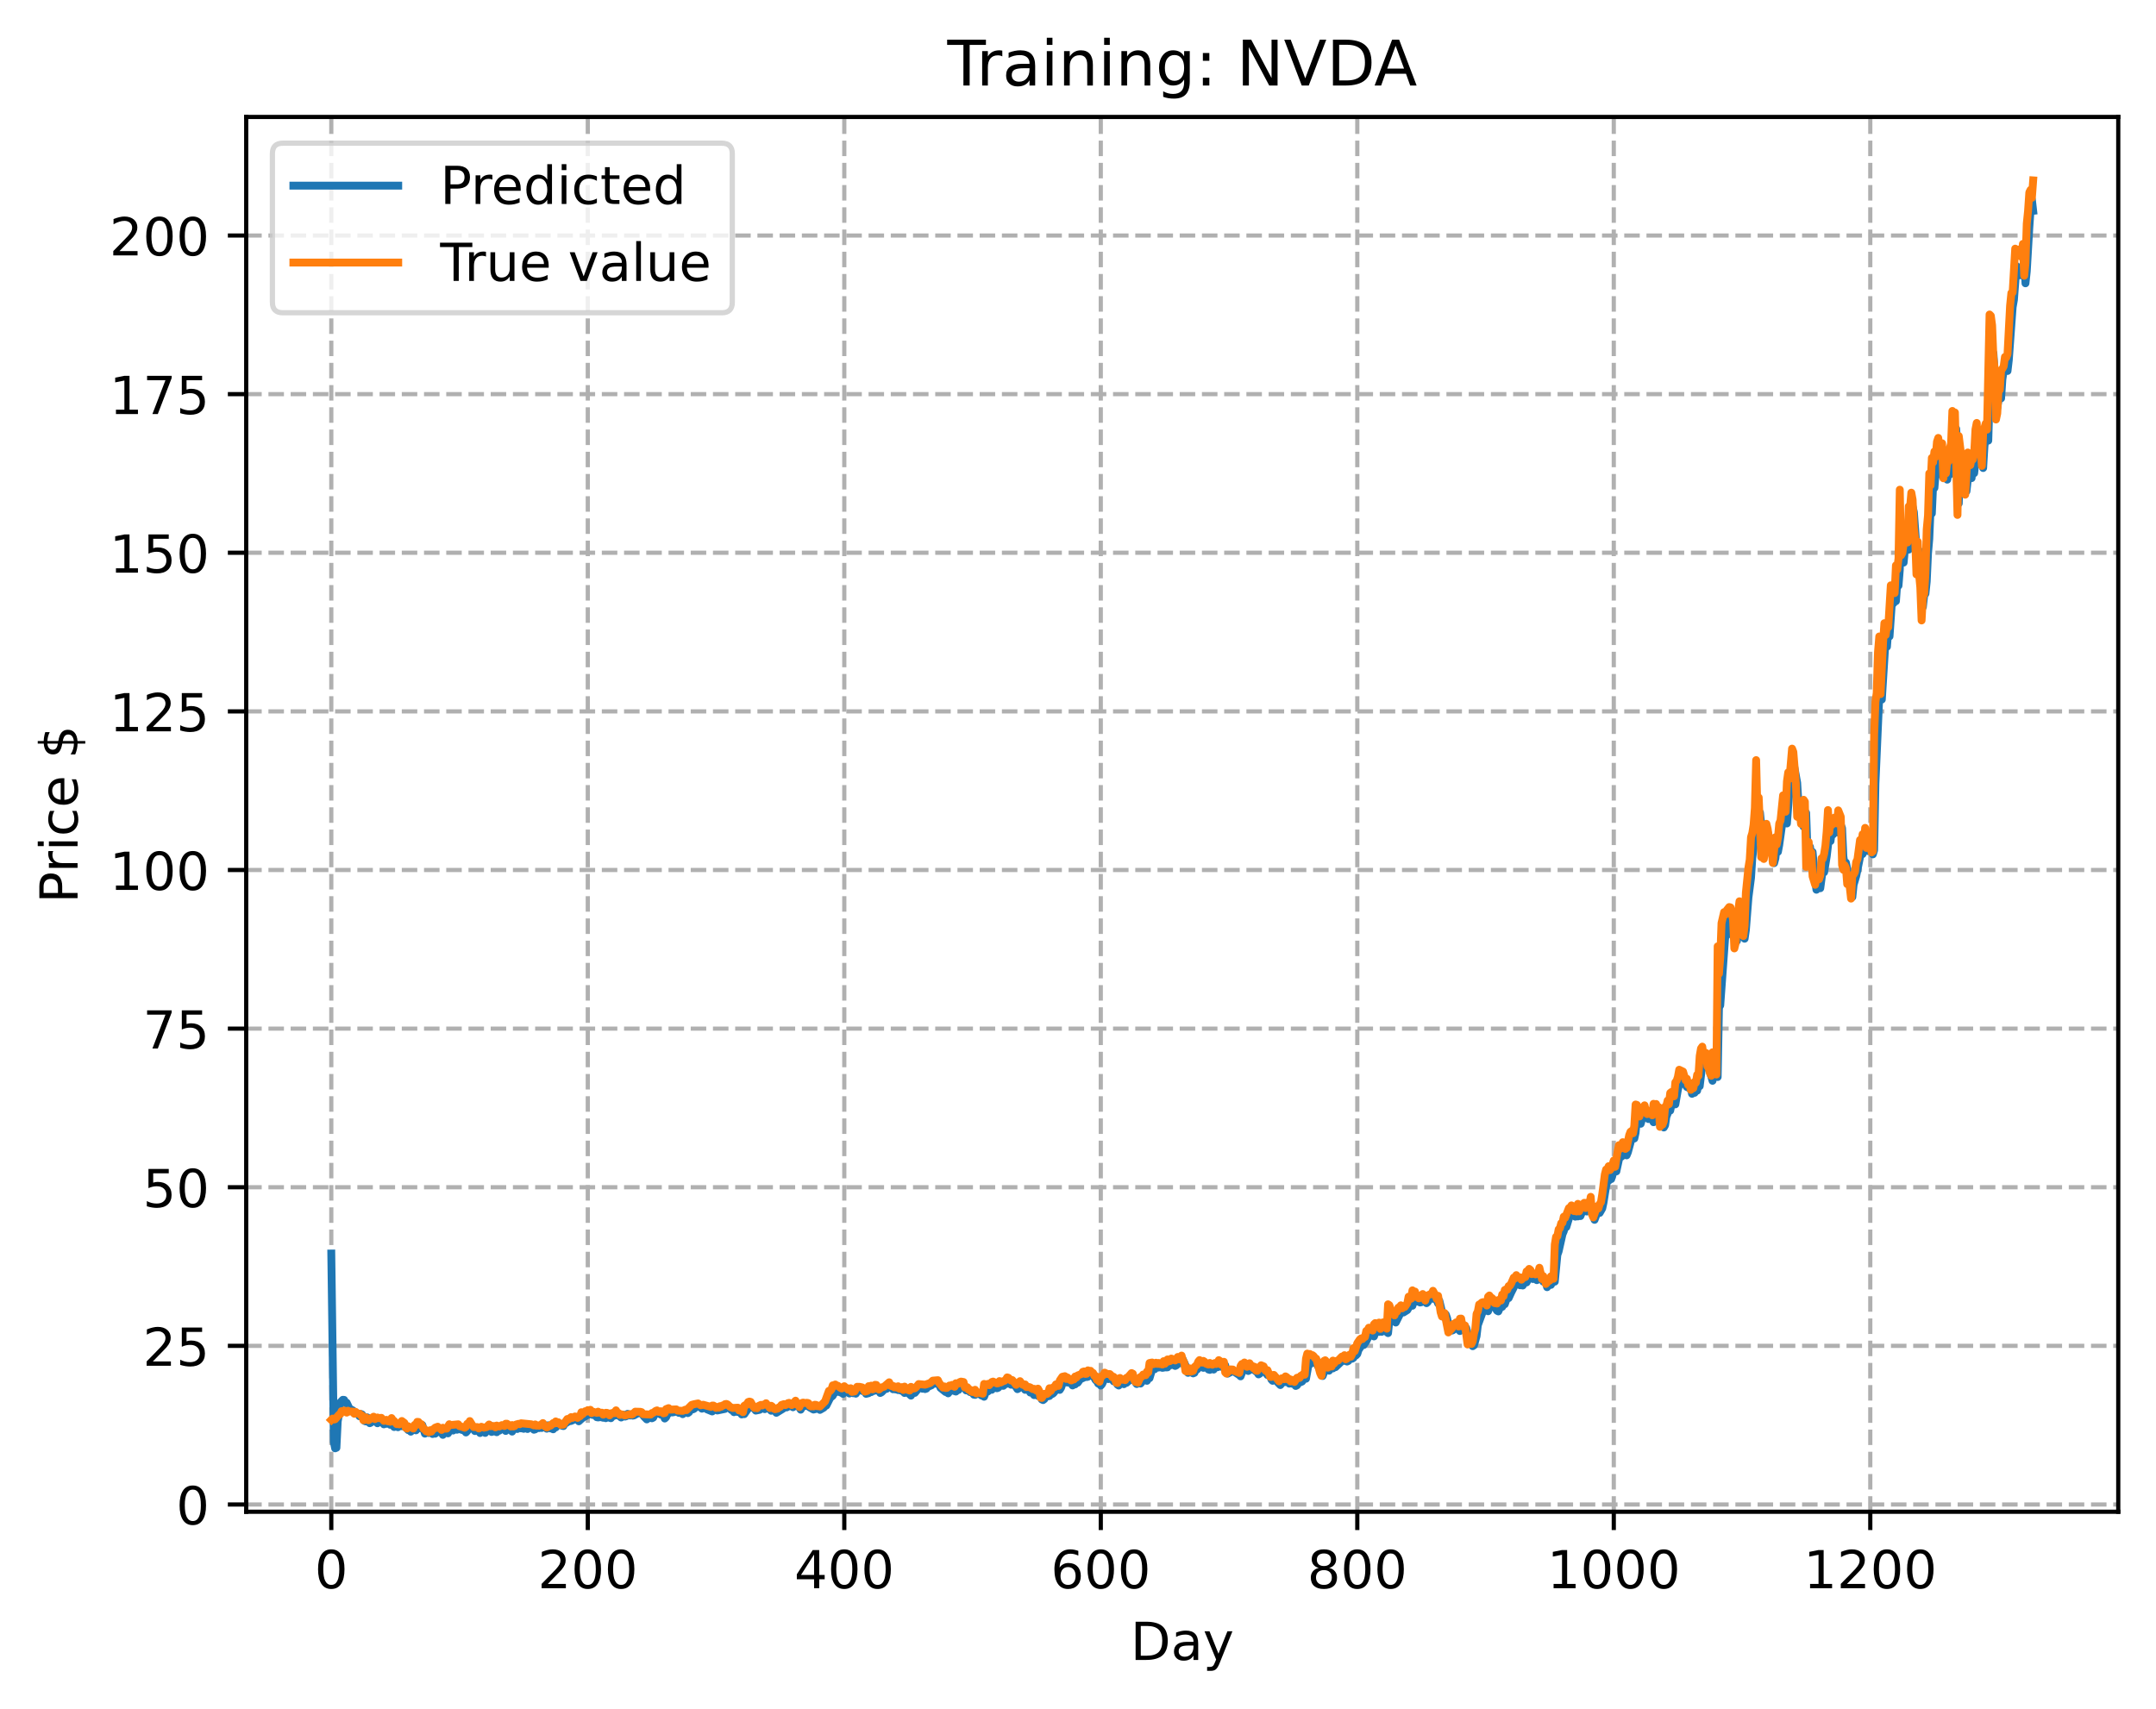 <?xml version="1.0" encoding="utf-8" standalone="no"?>
<!DOCTYPE svg PUBLIC "-//W3C//DTD SVG 1.1//EN"
  "http://www.w3.org/Graphics/SVG/1.1/DTD/svg11.dtd">
<!-- Created with matplotlib (https://matplotlib.org/) -->
<svg height="325.986pt" version="1.1" viewBox="0 0 411.286 325.986" width="411.286pt" xmlns="http://www.w3.org/2000/svg" xmlns:xlink="http://www.w3.org/1999/xlink">
 <defs>
  <style type="text/css">
*{stroke-linecap:butt;stroke-linejoin:round;}
  </style>
 </defs>
 <g id="figure_1">
  <g id="patch_1">
   <path d="M 0 325.986 
L 411.286 325.986 
L 411.286 0 
L 0 0 
z
" style="fill:#ffffff;"/>
  </g>
  <g id="axes_1">
   <g id="patch_2">
    <path d="M 46.966 288.43 
L 404.086 288.43 
L 404.086 22.318 
L 46.966 22.318 
z
" style="fill:#ffffff;"/>
   </g>
   <g id="matplotlib.axis_1">
    <g id="xtick_1">
     <g id="line2d_1">
      <path clip-path="url(#pe321f20c47)" d="M 63.198 288.43 
L 63.198 22.318 
" style="fill:none;stroke:#b0b0b0;stroke-dasharray:2.96,1.28;stroke-dashoffset:0;stroke-width:0.8;"/>
     </g>
     <g id="line2d_2">
      <defs>
       <path d="M 0 0 
L 0 3.5 
" id="ma72e22d433" style="stroke:#000000;stroke-width:0.8;"/>
      </defs>
      <g>
       <use style="stroke:#000000;stroke-width:0.8;" x="63.198" xlink:href="#ma72e22d433" y="288.43"/>
      </g>
     </g>
     <g id="text_1">
      <!-- 0 -->
      <defs>
       <path d="M 31.781 66.406 
Q 24.172 66.406 20.328 58.906 
Q 16.5 51.422 16.5 36.375 
Q 16.5 21.391 20.328 13.891 
Q 24.172 6.391 31.781 6.391 
Q 39.453 6.391 43.281 13.891 
Q 47.125 21.391 47.125 36.375 
Q 47.125 51.422 43.281 58.906 
Q 39.453 66.406 31.781 66.406 
z
M 31.781 74.219 
Q 44.047 74.219 50.516 64.516 
Q 56.984 54.828 56.984 36.375 
Q 56.984 17.969 50.516 8.266 
Q 44.047 -1.422 31.781 -1.422 
Q 19.531 -1.422 13.062 8.266 
Q 6.594 17.969 6.594 36.375 
Q 6.594 54.828 13.062 64.516 
Q 19.531 74.219 31.781 74.219 
z
" id="DejaVuSans-48"/>
      </defs>
      <g transform="translate(60.017 303.029)scale(0.1 -0.1)">
       <use xlink:href="#DejaVuSans-48"/>
      </g>
     </g>
    </g>
    <g id="xtick_2">
     <g id="line2d_3">
      <path clip-path="url(#pe321f20c47)" d="M 112.129 288.43 
L 112.129 22.318 
" style="fill:none;stroke:#b0b0b0;stroke-dasharray:2.96,1.28;stroke-dashoffset:0;stroke-width:0.8;"/>
     </g>
     <g id="line2d_4">
      <g>
       <use style="stroke:#000000;stroke-width:0.8;" x="112.129" xlink:href="#ma72e22d433" y="288.43"/>
      </g>
     </g>
     <g id="text_2">
      <!-- 200 -->
      <defs>
       <path d="M 19.188 8.297 
L 53.609 8.297 
L 53.609 0 
L 7.328 0 
L 7.328 8.297 
Q 12.938 14.109 22.625 23.891 
Q 32.328 33.688 34.812 36.531 
Q 39.547 41.844 41.422 45.531 
Q 43.312 49.219 43.312 52.781 
Q 43.312 58.594 39.234 62.25 
Q 35.156 65.922 28.609 65.922 
Q 23.969 65.922 18.812 64.312 
Q 13.672 62.703 7.812 59.422 
L 7.812 69.391 
Q 13.766 71.781 18.938 73 
Q 24.125 74.219 28.422 74.219 
Q 39.75 74.219 46.484 68.547 
Q 53.219 62.891 53.219 53.422 
Q 53.219 48.922 51.531 44.891 
Q 49.859 40.875 45.406 35.406 
Q 44.188 33.984 37.641 27.219 
Q 31.109 20.453 19.188 8.297 
z
" id="DejaVuSans-50"/>
      </defs>
      <g transform="translate(102.585 303.029)scale(0.1 -0.1)">
       <use xlink:href="#DejaVuSans-50"/>
       <use x="63.623" xlink:href="#DejaVuSans-48"/>
       <use x="127.246" xlink:href="#DejaVuSans-48"/>
      </g>
     </g>
    </g>
    <g id="xtick_3">
     <g id="line2d_5">
      <path clip-path="url(#pe321f20c47)" d="M 161.06 288.43 
L 161.06 22.318 
" style="fill:none;stroke:#b0b0b0;stroke-dasharray:2.96,1.28;stroke-dashoffset:0;stroke-width:0.8;"/>
     </g>
     <g id="line2d_6">
      <g>
       <use style="stroke:#000000;stroke-width:0.8;" x="161.06" xlink:href="#ma72e22d433" y="288.43"/>
      </g>
     </g>
     <g id="text_3">
      <!-- 400 -->
      <defs>
       <path d="M 37.797 64.312 
L 12.891 25.391 
L 37.797 25.391 
z
M 35.203 72.906 
L 47.609 72.906 
L 47.609 25.391 
L 58.016 25.391 
L 58.016 17.188 
L 47.609 17.188 
L 47.609 0 
L 37.797 0 
L 37.797 17.188 
L 4.891 17.188 
L 4.891 26.703 
z
" id="DejaVuSans-52"/>
      </defs>
      <g transform="translate(151.516 303.029)scale(0.1 -0.1)">
       <use xlink:href="#DejaVuSans-52"/>
       <use x="63.623" xlink:href="#DejaVuSans-48"/>
       <use x="127.246" xlink:href="#DejaVuSans-48"/>
      </g>
     </g>
    </g>
    <g id="xtick_4">
     <g id="line2d_7">
      <path clip-path="url(#pe321f20c47)" d="M 209.99 288.43 
L 209.99 22.318 
" style="fill:none;stroke:#b0b0b0;stroke-dasharray:2.96,1.28;stroke-dashoffset:0;stroke-width:0.8;"/>
     </g>
     <g id="line2d_8">
      <g>
       <use style="stroke:#000000;stroke-width:0.8;" x="209.99" xlink:href="#ma72e22d433" y="288.43"/>
      </g>
     </g>
     <g id="text_4">
      <!-- 600 -->
      <defs>
       <path d="M 33.016 40.375 
Q 26.375 40.375 22.484 35.828 
Q 18.609 31.297 18.609 23.391 
Q 18.609 15.531 22.484 10.953 
Q 26.375 6.391 33.016 6.391 
Q 39.656 6.391 43.531 10.953 
Q 47.406 15.531 47.406 23.391 
Q 47.406 31.297 43.531 35.828 
Q 39.656 40.375 33.016 40.375 
z
M 52.594 71.297 
L 52.594 62.312 
Q 48.875 64.062 45.094 64.984 
Q 41.312 65.922 37.594 65.922 
Q 27.828 65.922 22.672 59.328 
Q 17.531 52.734 16.797 39.406 
Q 19.672 43.656 24.016 45.922 
Q 28.375 48.188 33.594 48.188 
Q 44.578 48.188 50.953 41.516 
Q 57.328 34.859 57.328 23.391 
Q 57.328 12.156 50.688 5.359 
Q 44.047 -1.422 33.016 -1.422 
Q 20.359 -1.422 13.672 8.266 
Q 6.984 17.969 6.984 36.375 
Q 6.984 53.656 15.188 63.938 
Q 23.391 74.219 37.203 74.219 
Q 40.922 74.219 44.703 73.484 
Q 48.484 72.75 52.594 71.297 
z
" id="DejaVuSans-54"/>
      </defs>
      <g transform="translate(200.446 303.029)scale(0.1 -0.1)">
       <use xlink:href="#DejaVuSans-54"/>
       <use x="63.623" xlink:href="#DejaVuSans-48"/>
       <use x="127.246" xlink:href="#DejaVuSans-48"/>
      </g>
     </g>
    </g>
    <g id="xtick_5">
     <g id="line2d_9">
      <path clip-path="url(#pe321f20c47)" d="M 258.921 288.43 
L 258.921 22.318 
" style="fill:none;stroke:#b0b0b0;stroke-dasharray:2.96,1.28;stroke-dashoffset:0;stroke-width:0.8;"/>
     </g>
     <g id="line2d_10">
      <g>
       <use style="stroke:#000000;stroke-width:0.8;" x="258.921" xlink:href="#ma72e22d433" y="288.43"/>
      </g>
     </g>
     <g id="text_5">
      <!-- 800 -->
      <defs>
       <path d="M 31.781 34.625 
Q 24.75 34.625 20.719 30.859 
Q 16.703 27.094 16.703 20.516 
Q 16.703 13.922 20.719 10.156 
Q 24.75 6.391 31.781 6.391 
Q 38.812 6.391 42.859 10.172 
Q 46.922 13.969 46.922 20.516 
Q 46.922 27.094 42.891 30.859 
Q 38.875 34.625 31.781 34.625 
z
M 21.922 38.812 
Q 15.578 40.375 12.031 44.719 
Q 8.5 49.078 8.5 55.328 
Q 8.5 64.062 14.719 69.141 
Q 20.953 74.219 31.781 74.219 
Q 42.672 74.219 48.875 69.141 
Q 55.078 64.062 55.078 55.328 
Q 55.078 49.078 51.531 44.719 
Q 48 40.375 41.703 38.812 
Q 48.828 37.156 52.797 32.312 
Q 56.781 27.484 56.781 20.516 
Q 56.781 9.906 50.312 4.234 
Q 43.844 -1.422 31.781 -1.422 
Q 19.734 -1.422 13.25 4.234 
Q 6.781 9.906 6.781 20.516 
Q 6.781 27.484 10.781 32.312 
Q 14.797 37.156 21.922 38.812 
z
M 18.312 54.391 
Q 18.312 48.734 21.844 45.562 
Q 25.391 42.391 31.781 42.391 
Q 38.141 42.391 41.719 45.562 
Q 45.312 48.734 45.312 54.391 
Q 45.312 60.062 41.719 63.234 
Q 38.141 66.406 31.781 66.406 
Q 25.391 66.406 21.844 63.234 
Q 18.312 60.062 18.312 54.391 
z
" id="DejaVuSans-56"/>
      </defs>
      <g transform="translate(249.377 303.029)scale(0.1 -0.1)">
       <use xlink:href="#DejaVuSans-56"/>
       <use x="63.623" xlink:href="#DejaVuSans-48"/>
       <use x="127.246" xlink:href="#DejaVuSans-48"/>
      </g>
     </g>
    </g>
    <g id="xtick_6">
     <g id="line2d_11">
      <path clip-path="url(#pe321f20c47)" d="M 307.851 288.43 
L 307.851 22.318 
" style="fill:none;stroke:#b0b0b0;stroke-dasharray:2.96,1.28;stroke-dashoffset:0;stroke-width:0.8;"/>
     </g>
     <g id="line2d_12">
      <g>
       <use style="stroke:#000000;stroke-width:0.8;" x="307.851" xlink:href="#ma72e22d433" y="288.43"/>
      </g>
     </g>
     <g id="text_6">
      <!-- 1000 -->
      <defs>
       <path d="M 12.406 8.297 
L 28.516 8.297 
L 28.516 63.922 
L 10.984 60.406 
L 10.984 69.391 
L 28.422 72.906 
L 38.281 72.906 
L 38.281 8.297 
L 54.391 8.297 
L 54.391 0 
L 12.406 0 
z
" id="DejaVuSans-49"/>
      </defs>
      <g transform="translate(295.126 303.029)scale(0.1 -0.1)">
       <use xlink:href="#DejaVuSans-49"/>
       <use x="63.623" xlink:href="#DejaVuSans-48"/>
       <use x="127.246" xlink:href="#DejaVuSans-48"/>
       <use x="190.869" xlink:href="#DejaVuSans-48"/>
      </g>
     </g>
    </g>
    <g id="xtick_7">
     <g id="line2d_13">
      <path clip-path="url(#pe321f20c47)" d="M 356.782 288.43 
L 356.782 22.318 
" style="fill:none;stroke:#b0b0b0;stroke-dasharray:2.96,1.28;stroke-dashoffset:0;stroke-width:0.8;"/>
     </g>
     <g id="line2d_14">
      <g>
       <use style="stroke:#000000;stroke-width:0.8;" x="356.782" xlink:href="#ma72e22d433" y="288.43"/>
      </g>
     </g>
     <g id="text_7">
      <!-- 1200 -->
      <g transform="translate(344.057 303.029)scale(0.1 -0.1)">
       <use xlink:href="#DejaVuSans-49"/>
       <use x="63.623" xlink:href="#DejaVuSans-50"/>
       <use x="127.246" xlink:href="#DejaVuSans-48"/>
       <use x="190.869" xlink:href="#DejaVuSans-48"/>
      </g>
     </g>
    </g>
    <g id="text_8">
     <!-- Day -->
     <defs>
      <path d="M 19.672 64.797 
L 19.672 8.109 
L 31.594 8.109 
Q 46.688 8.109 53.688 14.938 
Q 60.688 21.781 60.688 36.531 
Q 60.688 51.172 53.688 57.984 
Q 46.688 64.797 31.594 64.797 
z
M 9.812 72.906 
L 30.078 72.906 
Q 51.266 72.906 61.172 64.094 
Q 71.094 55.281 71.094 36.531 
Q 71.094 17.672 61.125 8.828 
Q 51.172 0 30.078 0 
L 9.812 0 
z
" id="DejaVuSans-68"/>
      <path d="M 34.281 27.484 
Q 23.391 27.484 19.188 25 
Q 14.984 22.516 14.984 16.5 
Q 14.984 11.719 18.141 8.906 
Q 21.297 6.109 26.703 6.109 
Q 34.188 6.109 38.703 11.406 
Q 43.219 16.703 43.219 25.484 
L 43.219 27.484 
z
M 52.203 31.203 
L 52.203 0 
L 43.219 0 
L 43.219 8.297 
Q 40.141 3.328 35.547 0.953 
Q 30.953 -1.422 24.312 -1.422 
Q 15.922 -1.422 10.953 3.297 
Q 6 8.016 6 15.922 
Q 6 25.141 12.172 29.828 
Q 18.359 34.516 30.609 34.516 
L 43.219 34.516 
L 43.219 35.406 
Q 43.219 41.609 39.141 45 
Q 35.062 48.391 27.688 48.391 
Q 23 48.391 18.547 47.266 
Q 14.109 46.141 10.016 43.891 
L 10.016 52.203 
Q 14.938 54.109 19.578 55.047 
Q 24.219 56 28.609 56 
Q 40.484 56 46.344 49.844 
Q 52.203 43.703 52.203 31.203 
z
" id="DejaVuSans-97"/>
      <path d="M 32.172 -5.078 
Q 28.375 -14.844 24.75 -17.812 
Q 21.141 -20.797 15.094 -20.797 
L 7.906 -20.797 
L 7.906 -13.281 
L 13.188 -13.281 
Q 16.891 -13.281 18.938 -11.516 
Q 21 -9.766 23.484 -3.219 
L 25.094 0.875 
L 2.984 54.688 
L 12.5 54.688 
L 29.594 11.922 
L 46.688 54.688 
L 56.203 54.688 
z
" id="DejaVuSans-121"/>
     </defs>
     <g transform="translate(215.652 316.707)scale(0.1 -0.1)">
      <use xlink:href="#DejaVuSans-68"/>
      <use x="77.002" xlink:href="#DejaVuSans-97"/>
      <use x="138.281" xlink:href="#DejaVuSans-121"/>
     </g>
    </g>
   </g>
   <g id="matplotlib.axis_2">
    <g id="ytick_1">
     <g id="line2d_15">
      <path clip-path="url(#pe321f20c47)" d="M 46.966 287.047 
L 404.086 287.047 
" style="fill:none;stroke:#b0b0b0;stroke-dasharray:2.96,1.28;stroke-dashoffset:0;stroke-width:0.8;"/>
     </g>
     <g id="line2d_16">
      <defs>
       <path d="M 0 0 
L -3.5 0 
" id="mcc4680ece5" style="stroke:#000000;stroke-width:0.8;"/>
      </defs>
      <g>
       <use style="stroke:#000000;stroke-width:0.8;" x="46.966" xlink:href="#mcc4680ece5" y="287.047"/>
      </g>
     </g>
     <g id="text_9">
      <!-- 0 -->
      <g transform="translate(33.603 290.846)scale(0.1 -0.1)">
       <use xlink:href="#DejaVuSans-48"/>
      </g>
     </g>
    </g>
    <g id="ytick_2">
     <g id="line2d_17">
      <path clip-path="url(#pe321f20c47)" d="M 46.966 256.783 
L 404.086 256.783 
" style="fill:none;stroke:#b0b0b0;stroke-dasharray:2.96,1.28;stroke-dashoffset:0;stroke-width:0.8;"/>
     </g>
     <g id="line2d_18">
      <g>
       <use style="stroke:#000000;stroke-width:0.8;" x="46.966" xlink:href="#mcc4680ece5" y="256.783"/>
      </g>
     </g>
     <g id="text_10">
      <!-- 25 -->
      <defs>
       <path d="M 10.797 72.906 
L 49.516 72.906 
L 49.516 64.594 
L 19.828 64.594 
L 19.828 46.734 
Q 21.969 47.469 24.109 47.828 
Q 26.266 48.188 28.422 48.188 
Q 40.625 48.188 47.75 41.5 
Q 54.891 34.812 54.891 23.391 
Q 54.891 11.625 47.562 5.094 
Q 40.234 -1.422 26.906 -1.422 
Q 22.312 -1.422 17.547 -0.641 
Q 12.797 0.141 7.719 1.703 
L 7.719 11.625 
Q 12.109 9.234 16.797 8.062 
Q 21.484 6.891 26.703 6.891 
Q 35.156 6.891 40.078 11.328 
Q 45.016 15.766 45.016 23.391 
Q 45.016 31 40.078 35.438 
Q 35.156 39.891 26.703 39.891 
Q 22.75 39.891 18.812 39.016 
Q 14.891 38.141 10.797 36.281 
z
" id="DejaVuSans-53"/>
      </defs>
      <g transform="translate(27.241 260.582)scale(0.1 -0.1)">
       <use xlink:href="#DejaVuSans-50"/>
       <use x="63.623" xlink:href="#DejaVuSans-53"/>
      </g>
     </g>
    </g>
    <g id="ytick_3">
     <g id="line2d_19">
      <path clip-path="url(#pe321f20c47)" d="M 46.966 226.519 
L 404.086 226.519 
" style="fill:none;stroke:#b0b0b0;stroke-dasharray:2.96,1.28;stroke-dashoffset:0;stroke-width:0.8;"/>
     </g>
     <g id="line2d_20">
      <g>
       <use style="stroke:#000000;stroke-width:0.8;" x="46.966" xlink:href="#mcc4680ece5" y="226.519"/>
      </g>
     </g>
     <g id="text_11">
      <!-- 50 -->
      <g transform="translate(27.241 230.318)scale(0.1 -0.1)">
       <use xlink:href="#DejaVuSans-53"/>
       <use x="63.623" xlink:href="#DejaVuSans-48"/>
      </g>
     </g>
    </g>
    <g id="ytick_4">
     <g id="line2d_21">
      <path clip-path="url(#pe321f20c47)" d="M 46.966 196.255 
L 404.086 196.255 
" style="fill:none;stroke:#b0b0b0;stroke-dasharray:2.96,1.28;stroke-dashoffset:0;stroke-width:0.8;"/>
     </g>
     <g id="line2d_22">
      <g>
       <use style="stroke:#000000;stroke-width:0.8;" x="46.966" xlink:href="#mcc4680ece5" y="196.255"/>
      </g>
     </g>
     <g id="text_12">
      <!-- 75 -->
      <defs>
       <path d="M 8.203 72.906 
L 55.078 72.906 
L 55.078 68.703 
L 28.609 0 
L 18.312 0 
L 43.219 64.594 
L 8.203 64.594 
z
" id="DejaVuSans-55"/>
      </defs>
      <g transform="translate(27.241 200.054)scale(0.1 -0.1)">
       <use xlink:href="#DejaVuSans-55"/>
       <use x="63.623" xlink:href="#DejaVuSans-53"/>
      </g>
     </g>
    </g>
    <g id="ytick_5">
     <g id="line2d_23">
      <path clip-path="url(#pe321f20c47)" d="M 46.966 165.99 
L 404.086 165.99 
" style="fill:none;stroke:#b0b0b0;stroke-dasharray:2.96,1.28;stroke-dashoffset:0;stroke-width:0.8;"/>
     </g>
     <g id="line2d_24">
      <g>
       <use style="stroke:#000000;stroke-width:0.8;" x="46.966" xlink:href="#mcc4680ece5" y="165.99"/>
      </g>
     </g>
     <g id="text_13">
      <!-- 100 -->
      <g transform="translate(20.878 169.79)scale(0.1 -0.1)">
       <use xlink:href="#DejaVuSans-49"/>
       <use x="63.623" xlink:href="#DejaVuSans-48"/>
       <use x="127.246" xlink:href="#DejaVuSans-48"/>
      </g>
     </g>
    </g>
    <g id="ytick_6">
     <g id="line2d_25">
      <path clip-path="url(#pe321f20c47)" d="M 46.966 135.726 
L 404.086 135.726 
" style="fill:none;stroke:#b0b0b0;stroke-dasharray:2.96,1.28;stroke-dashoffset:0;stroke-width:0.8;"/>
     </g>
     <g id="line2d_26">
      <g>
       <use style="stroke:#000000;stroke-width:0.8;" x="46.966" xlink:href="#mcc4680ece5" y="135.726"/>
      </g>
     </g>
     <g id="text_14">
      <!-- 125 -->
      <g transform="translate(20.878 139.526)scale(0.1 -0.1)">
       <use xlink:href="#DejaVuSans-49"/>
       <use x="63.623" xlink:href="#DejaVuSans-50"/>
       <use x="127.246" xlink:href="#DejaVuSans-53"/>
      </g>
     </g>
    </g>
    <g id="ytick_7">
     <g id="line2d_27">
      <path clip-path="url(#pe321f20c47)" d="M 46.966 105.462 
L 404.086 105.462 
" style="fill:none;stroke:#b0b0b0;stroke-dasharray:2.96,1.28;stroke-dashoffset:0;stroke-width:0.8;"/>
     </g>
     <g id="line2d_28">
      <g>
       <use style="stroke:#000000;stroke-width:0.8;" x="46.966" xlink:href="#mcc4680ece5" y="105.462"/>
      </g>
     </g>
     <g id="text_15">
      <!-- 150 -->
      <g transform="translate(20.878 109.261)scale(0.1 -0.1)">
       <use xlink:href="#DejaVuSans-49"/>
       <use x="63.623" xlink:href="#DejaVuSans-53"/>
       <use x="127.246" xlink:href="#DejaVuSans-48"/>
      </g>
     </g>
    </g>
    <g id="ytick_8">
     <g id="line2d_29">
      <path clip-path="url(#pe321f20c47)" d="M 46.966 75.198 
L 404.086 75.198 
" style="fill:none;stroke:#b0b0b0;stroke-dasharray:2.96,1.28;stroke-dashoffset:0;stroke-width:0.8;"/>
     </g>
     <g id="line2d_30">
      <g>
       <use style="stroke:#000000;stroke-width:0.8;" x="46.966" xlink:href="#mcc4680ece5" y="75.198"/>
      </g>
     </g>
     <g id="text_16">
      <!-- 175 -->
      <g transform="translate(20.878 78.997)scale(0.1 -0.1)">
       <use xlink:href="#DejaVuSans-49"/>
       <use x="63.623" xlink:href="#DejaVuSans-55"/>
       <use x="127.246" xlink:href="#DejaVuSans-53"/>
      </g>
     </g>
    </g>
    <g id="ytick_9">
     <g id="line2d_31">
      <path clip-path="url(#pe321f20c47)" d="M 46.966 44.934 
L 404.086 44.934 
" style="fill:none;stroke:#b0b0b0;stroke-dasharray:2.96,1.28;stroke-dashoffset:0;stroke-width:0.8;"/>
     </g>
     <g id="line2d_32">
      <g>
       <use style="stroke:#000000;stroke-width:0.8;" x="46.966" xlink:href="#mcc4680ece5" y="44.934"/>
      </g>
     </g>
     <g id="text_17">
      <!-- 200 -->
      <g transform="translate(20.878 48.733)scale(0.1 -0.1)">
       <use xlink:href="#DejaVuSans-50"/>
       <use x="63.623" xlink:href="#DejaVuSans-48"/>
       <use x="127.246" xlink:href="#DejaVuSans-48"/>
      </g>
     </g>
    </g>
    <g id="text_18">
     <!-- Price $ -->
     <defs>
      <path d="M 19.672 64.797 
L 19.672 37.406 
L 32.078 37.406 
Q 38.969 37.406 42.719 40.969 
Q 46.484 44.531 46.484 51.125 
Q 46.484 57.672 42.719 61.234 
Q 38.969 64.797 32.078 64.797 
z
M 9.812 72.906 
L 32.078 72.906 
Q 44.344 72.906 50.609 67.359 
Q 56.891 61.812 56.891 51.125 
Q 56.891 40.328 50.609 34.812 
Q 44.344 29.297 32.078 29.297 
L 19.672 29.297 
L 19.672 0 
L 9.812 0 
z
" id="DejaVuSans-80"/>
      <path d="M 41.109 46.297 
Q 39.594 47.172 37.812 47.578 
Q 36.031 48 33.891 48 
Q 26.266 48 22.188 43.047 
Q 18.109 38.094 18.109 28.812 
L 18.109 0 
L 9.078 0 
L 9.078 54.688 
L 18.109 54.688 
L 18.109 46.188 
Q 20.953 51.172 25.484 53.578 
Q 30.031 56 36.531 56 
Q 37.453 56 38.578 55.875 
Q 39.703 55.766 41.062 55.516 
z
" id="DejaVuSans-114"/>
      <path d="M 9.422 54.688 
L 18.406 54.688 
L 18.406 0 
L 9.422 0 
z
M 9.422 75.984 
L 18.406 75.984 
L 18.406 64.594 
L 9.422 64.594 
z
" id="DejaVuSans-105"/>
      <path d="M 48.781 52.594 
L 48.781 44.188 
Q 44.969 46.297 41.141 47.344 
Q 37.312 48.391 33.406 48.391 
Q 24.656 48.391 19.812 42.844 
Q 14.984 37.312 14.984 27.297 
Q 14.984 17.281 19.812 11.734 
Q 24.656 6.203 33.406 6.203 
Q 37.312 6.203 41.141 7.25 
Q 44.969 8.297 48.781 10.406 
L 48.781 2.094 
Q 45.016 0.344 40.984 -0.531 
Q 36.969 -1.422 32.422 -1.422 
Q 20.062 -1.422 12.781 6.344 
Q 5.516 14.109 5.516 27.297 
Q 5.516 40.672 12.859 48.328 
Q 20.219 56 33.016 56 
Q 37.156 56 41.109 55.141 
Q 45.062 54.297 48.781 52.594 
z
" id="DejaVuSans-99"/>
      <path d="M 56.203 29.594 
L 56.203 25.203 
L 14.891 25.203 
Q 15.484 15.922 20.484 11.062 
Q 25.484 6.203 34.422 6.203 
Q 39.594 6.203 44.453 7.469 
Q 49.312 8.734 54.109 11.281 
L 54.109 2.781 
Q 49.266 0.734 44.188 -0.344 
Q 39.109 -1.422 33.891 -1.422 
Q 20.797 -1.422 13.156 6.188 
Q 5.516 13.812 5.516 26.812 
Q 5.516 40.234 12.766 48.109 
Q 20.016 56 32.328 56 
Q 43.359 56 49.781 48.891 
Q 56.203 41.797 56.203 29.594 
z
M 47.219 32.234 
Q 47.125 39.594 43.094 43.984 
Q 39.062 48.391 32.422 48.391 
Q 24.906 48.391 20.391 44.141 
Q 15.875 39.891 15.188 32.172 
z
" id="DejaVuSans-101"/>
      <path id="DejaVuSans-32"/>
      <path d="M 33.797 -14.703 
L 28.906 -14.703 
L 28.859 0 
Q 23.734 0.094 18.609 1.188 
Q 13.484 2.297 8.297 4.5 
L 8.297 13.281 
Q 13.281 10.156 18.375 8.562 
Q 23.484 6.984 28.906 6.938 
L 28.906 29.203 
Q 18.109 30.953 13.203 35.156 
Q 8.297 39.359 8.297 46.688 
Q 8.297 54.641 13.625 59.219 
Q 18.953 63.812 28.906 64.5 
L 28.906 75.984 
L 33.797 75.984 
L 33.797 64.656 
Q 38.328 64.453 42.578 63.688 
Q 46.828 62.938 50.875 61.625 
L 50.875 53.078 
Q 46.828 55.125 42.547 56.25 
Q 38.281 57.375 33.797 57.562 
L 33.797 36.719 
Q 44.875 35.016 50.094 30.609 
Q 55.328 26.219 55.328 18.609 
Q 55.328 10.359 49.781 5.594 
Q 44.234 0.828 33.797 0.094 
z
M 28.906 37.594 
L 28.906 57.625 
Q 23.25 56.984 20.266 54.391 
Q 17.281 51.812 17.281 47.516 
Q 17.281 43.312 20.031 40.969 
Q 22.797 38.625 28.906 37.594 
z
M 33.797 28.219 
L 33.797 7.078 
Q 39.984 7.906 43.141 10.594 
Q 46.297 13.281 46.297 17.672 
Q 46.297 21.969 43.281 24.5 
Q 40.281 27.047 33.797 28.219 
z
" id="DejaVuSans-36"/>
     </defs>
     <g transform="translate(14.798 172.342)rotate(-90)scale(0.1 -0.1)">
      <use xlink:href="#DejaVuSans-80"/>
      <use x="58.553" xlink:href="#DejaVuSans-114"/>
      <use x="99.666" xlink:href="#DejaVuSans-105"/>
      <use x="127.449" xlink:href="#DejaVuSans-99"/>
      <use x="182.43" xlink:href="#DejaVuSans-101"/>
      <use x="243.953" xlink:href="#DejaVuSans-32"/>
      <use x="275.74" xlink:href="#DejaVuSans-36"/>
     </g>
    </g>
   </g>
   <g id="line2d_33">
    <path clip-path="url(#pe321f20c47)" d="M 63.198 239.167 
L 63.688 275.114 
L 63.932 276.334 
L 64.177 276.229 
L 64.422 271.201 
L 64.666 269.752 
L 64.911 267.59 
L 65.4 267.074 
L 65.645 267.089 
L 65.89 267.571 
L 66.134 267.631 
L 66.623 268.659 
L 66.868 269.09 
L 67.113 268.978 
L 67.357 269.138 
L 67.602 269.644 
L 68.091 269.638 
L 68.336 269.842 
L 68.581 270.211 
L 68.825 269.769 
L 69.07 269.868 
L 69.559 271.117 
L 69.804 271.211 
L 70.049 270.422 
L 70.538 271.536 
L 70.783 271.405 
L 71.272 270.63 
L 72.006 271.551 
L 72.495 271.153 
L 72.74 271.287 
L 72.984 271.144 
L 73.229 271.758 
L 73.474 271.472 
L 73.718 271.653 
L 73.963 271.255 
L 74.452 271.847 
L 74.942 271.461 
L 75.186 272.267 
L 75.431 271.582 
L 75.92 272.307 
L 76.165 271.963 
L 76.41 271.98 
L 76.654 272.115 
L 77.144 271.675 
L 77.388 272.353 
L 77.878 272.86 
L 78.122 272.344 
L 78.367 273.154 
L 78.611 272.612 
L 79.345 272.901 
L 79.835 272.115 
L 80.079 272.49 
L 80.324 272.47 
L 80.569 271.897 
L 81.058 273.529 
L 81.303 273.221 
L 81.547 273.141 
L 81.792 273.415 
L 82.281 273.188 
L 82.526 273.602 
L 82.771 273.278 
L 83.015 273.54 
L 83.505 272.786 
L 83.749 272.698 
L 83.994 273.308 
L 84.239 273.053 
L 84.483 273.766 
L 84.728 273.054 
L 84.972 273.206 
L 85.217 273.152 
L 85.462 273.478 
L 85.706 273.04 
L 85.951 272.832 
L 86.44 272.938 
L 86.685 272.275 
L 86.93 272.729 
L 87.174 272.785 
L 87.419 272.228 
L 87.664 272.676 
L 88.642 272.973 
L 88.887 273.307 
L 89.132 273.047 
L 89.376 272.53 
L 89.866 272.075 
L 90.599 273.039 
L 90.844 272.476 
L 91.333 273.045 
L 91.578 273.413 
L 91.823 272.547 
L 92.312 272.811 
L 92.557 273.393 
L 92.801 272.833 
L 93.046 272.663 
L 93.291 272.855 
L 93.535 271.976 
L 93.78 273.211 
L 94.025 272.567 
L 94.269 273.13 
L 94.514 272.156 
L 94.759 273.256 
L 95.003 272.72 
L 95.248 272.964 
L 95.982 272.389 
L 96.227 272.62 
L 96.471 273.018 
L 96.716 272.255 
L 96.96 272.318 
L 97.205 272.255 
L 97.45 272.56 
L 97.694 273.143 
L 97.939 272.549 
L 98.184 272.544 
L 98.673 272.648 
L 98.918 272.477 
L 99.162 272.112 
L 99.407 272.525 
L 99.652 272.161 
L 99.896 272.61 
L 100.141 272.388 
L 100.386 271.799 
L 100.63 272.648 
L 100.875 272.109 
L 101.12 272.229 
L 101.364 272.038 
L 101.609 272.199 
L 101.854 272.784 
L 102.098 272.714 
L 102.343 272.337 
L 102.587 272.222 
L 102.832 272.478 
L 103.077 272.057 
L 103.321 272.452 
L 104.055 271.947 
L 104.3 272.586 
L 104.545 271.94 
L 105.034 272.54 
L 105.279 272.228 
L 105.523 272.703 
L 105.768 271.541 
L 106.013 272.346 
L 106.257 271.987 
L 106.747 271.906 
L 106.991 271.839 
L 107.236 272.034 
L 107.481 272.086 
L 107.725 271.443 
L 107.97 271.522 
L 108.459 271.19 
L 108.948 271.108 
L 109.682 270.776 
L 109.927 270.404 
L 110.416 271.175 
L 110.906 270.724 
L 111.395 270.346 
L 111.64 270.251 
L 111.884 269.949 
L 112.129 269.982 
L 112.618 269.777 
L 112.863 269.692 
L 113.108 269.97 
L 113.352 269.868 
L 113.597 269.93 
L 113.842 270.396 
L 114.086 270.443 
L 114.575 270.359 
L 115.065 270.5 
L 115.309 270.088 
L 115.554 270.58 
L 115.799 270.229 
L 116.288 270.507 
L 116.533 270.585 
L 116.777 270.223 
L 117.022 270.183 
L 117.267 270.022 
L 117.511 270.04 
L 117.756 269.824 
L 118.49 270.452 
L 118.735 270.039 
L 118.979 269.918 
L 119.224 270.277 
L 119.469 270.207 
L 119.713 269.754 
L 119.958 270.004 
L 120.203 270.073 
L 120.447 269.858 
L 120.692 270.095 
L 120.936 270.054 
L 121.67 269.639 
L 122.404 269.647 
L 122.894 270.318 
L 123.383 270.815 
L 123.872 270.425 
L 124.362 270.602 
L 124.606 270.475 
L 124.851 269.938 
L 125.585 269.544 
L 126.074 269.913 
L 126.563 269.898 
L 126.808 270.645 
L 127.053 270.418 
L 127.297 269.878 
L 127.787 269.443 
L 128.276 269.487 
L 129.255 269.274 
L 129.499 269.57 
L 129.989 269.574 
L 130.233 269.815 
L 130.478 269.559 
L 130.967 269.424 
L 131.212 269.613 
L 131.457 269.429 
L 131.701 268.966 
L 131.946 268.803 
L 132.191 268.893 
L 132.435 268.776 
L 132.68 268.489 
L 133.169 268.269 
L 133.414 268.338 
L 133.903 268.768 
L 134.148 268.686 
L 134.392 268.39 
L 134.637 268.562 
L 134.882 268.901 
L 135.86 269.299 
L 136.35 268.72 
L 136.594 268.847 
L 136.839 269.112 
L 138.307 268.814 
L 138.551 268.393 
L 138.796 268.195 
L 139.53 269.027 
L 139.775 269.052 
L 140.019 269.438 
L 140.509 269.24 
L 140.753 269.411 
L 140.998 269.288 
L 141.243 269.435 
L 141.487 269.87 
L 141.732 269.676 
L 141.977 269.813 
L 143.2 268.062 
L 143.445 268.203 
L 143.689 268.644 
L 143.934 268.795 
L 144.178 269.137 
L 144.912 268.979 
L 145.157 268.719 
L 145.646 268.754 
L 145.891 268.861 
L 146.136 268.406 
L 146.38 268.361 
L 147.114 269.166 
L 147.359 268.88 
L 147.848 269.147 
L 148.093 269.557 
L 149.316 268.804 
L 149.806 268.396 
L 150.05 268.529 
L 150.784 268.137 
L 151.273 268.494 
L 152.007 267.799 
L 152.741 268.959 
L 152.986 268.468 
L 153.231 268.381 
L 153.475 268.102 
L 153.965 268.274 
L 154.209 268.134 
L 154.454 268.523 
L 155.188 268.936 
L 156.166 268.692 
L 156.411 269 
L 157.145 268.575 
L 157.39 268.253 
L 157.634 268.175 
L 158.368 266.708 
L 158.858 266.301 
L 159.102 265.795 
L 159.347 265.708 
L 159.592 265.347 
L 160.081 265.43 
L 160.326 265.674 
L 160.57 265.57 
L 160.815 265.94 
L 161.304 265.148 
L 161.794 265.681 
L 162.038 265.873 
L 162.527 265.47 
L 162.772 265.826 
L 163.017 265.788 
L 163.261 265.907 
L 163.751 265.079 
L 163.995 264.932 
L 164.24 265.069 
L 164.485 265.385 
L 164.729 265.168 
L 164.974 265.229 
L 165.219 265.937 
L 165.708 265.812 
L 165.953 265.397 
L 166.197 265.608 
L 166.442 265.163 
L 166.687 265.389 
L 166.931 265.302 
L 167.176 264.943 
L 167.421 264.947 
L 167.91 265.774 
L 168.154 265.655 
L 168.888 264.904 
L 169.133 264.984 
L 169.622 264.344 
L 169.867 264.259 
L 170.356 265.063 
L 170.601 264.874 
L 170.846 265.1 
L 171.09 265.047 
L 171.335 265.222 
L 171.58 265.188 
L 172.314 265.49 
L 172.558 265.78 
L 172.803 265.603 
L 173.048 265.572 
L 173.782 266.278 
L 174.026 265.798 
L 174.515 265.758 
L 175.494 264.56 
L 175.983 264.967 
L 176.228 264.749 
L 176.473 265.029 
L 176.717 264.946 
L 176.962 264.619 
L 177.696 264.308 
L 177.941 264.009 
L 178.43 263.803 
L 178.675 264.031 
L 178.919 263.81 
L 179.164 263.993 
L 179.409 264.797 
L 180.387 265.587 
L 180.632 265.456 
L 180.876 265.841 
L 181.366 265.169 
L 182.344 265.5 
L 182.589 265.108 
L 182.834 265.203 
L 183.568 264.276 
L 183.812 264.322 
L 184.057 264.558 
L 184.302 265.28 
L 184.791 265.159 
L 185.036 265.593 
L 185.525 265.74 
L 185.77 266.096 
L 186.014 266.138 
L 186.259 265.61 
L 186.503 265.968 
L 186.993 265.976 
L 187.237 266.26 
L 187.482 266.149 
L 187.727 266.49 
L 187.971 265.848 
L 188.216 265.538 
L 188.461 265.48 
L 188.705 265.109 
L 189.195 265.162 
L 189.684 264.299 
L 189.929 264.458 
L 190.173 264.873 
L 190.418 264.779 
L 190.907 264.195 
L 191.152 264.385 
L 191.397 264.408 
L 191.641 264.15 
L 191.886 264.079 
L 192.375 263.495 
L 192.62 263.701 
L 192.864 264.192 
L 193.109 264.203 
L 193.354 264.101 
L 193.598 264.279 
L 194.088 265.039 
L 194.332 264.9 
L 194.822 264.322 
L 195.066 264.443 
L 195.556 265.175 
L 195.8 264.971 
L 196.045 264.941 
L 196.29 265.217 
L 196.534 265.694 
L 196.779 265.505 
L 197.268 266.18 
L 197.758 265.942 
L 198.002 266.326 
L 198.247 266.103 
L 198.491 266.172 
L 198.736 267.008 
L 198.981 267.127 
L 199.225 266.938 
L 199.47 266.409 
L 199.715 266.195 
L 199.959 266.403 
L 200.204 266.347 
L 200.449 265.934 
L 200.693 265.988 
L 200.938 265.824 
L 201.672 264.919 
L 202.161 265.182 
L 202.406 264.792 
L 202.651 264.095 
L 203.14 263.603 
L 203.385 263.527 
L 203.629 263.786 
L 203.874 263.548 
L 204.363 263.988 
L 204.608 264.337 
L 204.852 264.15 
L 205.097 264.137 
L 205.342 263.815 
L 205.586 263.818 
L 206.076 263.134 
L 206.565 262.931 
L 206.81 262.803 
L 207.054 262.483 
L 207.299 262.734 
L 207.544 262.673 
L 207.788 262.323 
L 208.033 262.459 
L 208.278 262.306 
L 208.522 262.435 
L 209.012 263.33 
L 209.256 263.525 
L 209.501 263.977 
L 209.746 263.996 
L 209.99 264.358 
L 210.235 264.066 
L 210.724 262.976 
L 210.969 262.775 
L 211.213 262.821 
L 211.458 263.121 
L 211.703 262.801 
L 211.947 262.769 
L 212.437 263.549 
L 212.681 263.393 
L 212.926 263.688 
L 213.171 264.179 
L 213.415 264.351 
L 213.905 263.6 
L 214.149 263.745 
L 214.394 264.095 
L 214.639 263.832 
L 214.883 263.848 
L 215.862 262.985 
L 216.106 262.666 
L 216.351 262.853 
L 216.596 263.724 
L 216.84 264.063 
L 217.085 263.773 
L 217.574 263.975 
L 218.308 263.061 
L 218.798 263.451 
L 219.042 262.889 
L 219.287 262.95 
L 219.776 261.307 
L 220.021 261.103 
L 220.266 261.245 
L 220.755 260.706 
L 221 260.921 
L 221.244 260.819 
L 221.734 260.974 
L 221.978 260.942 
L 222.223 260.729 
L 222.467 260.901 
L 222.712 260.881 
L 222.957 260.339 
L 223.446 260.456 
L 223.691 260.214 
L 223.935 260.271 
L 224.18 260.612 
L 224.425 260.486 
L 224.669 259.914 
L 224.914 259.753 
L 225.159 260.109 
L 225.403 259.948 
L 225.648 259.398 
L 226.137 260.467 
L 226.382 261.447 
L 226.627 261.934 
L 226.871 261.845 
L 227.116 261.499 
L 227.361 261.895 
L 227.605 262.033 
L 227.85 261.933 
L 228.094 261.339 
L 228.339 261.311 
L 228.828 260.779 
L 229.073 260.302 
L 229.318 260.533 
L 229.562 260.975 
L 229.807 260.624 
L 230.052 260.762 
L 230.541 261.298 
L 230.786 261.365 
L 231.03 261.076 
L 231.275 261.118 
L 231.52 261.306 
L 231.764 260.956 
L 232.009 260.803 
L 232.254 260.856 
L 232.498 260.759 
L 232.743 260.313 
L 232.988 260.427 
L 233.232 260.866 
L 233.477 260.53 
L 233.722 260.472 
L 233.966 261.547 
L 234.211 262.081 
L 235.189 261.56 
L 236.413 262.351 
L 236.657 262.602 
L 237.147 261.322 
L 237.636 261.184 
L 237.881 261.104 
L 238.125 261.573 
L 238.37 261.411 
L 238.615 260.99 
L 238.859 261.291 
L 239.104 261.289 
L 239.838 261.85 
L 240.082 262.227 
L 240.327 262.074 
L 240.816 261.097 
L 241.061 261.324 
L 241.795 262.355 
L 242.04 262.216 
L 242.284 262.366 
L 242.529 263.189 
L 242.774 263.451 
L 243.263 262.692 
L 243.508 263.1 
L 243.752 263.759 
L 244.242 264.26 
L 244.731 263.672 
L 244.976 263.555 
L 245.22 263.696 
L 245.465 263.613 
L 245.709 263.658 
L 245.954 263.993 
L 246.199 263.934 
L 246.688 264.045 
L 246.933 264.086 
L 247.177 264.433 
L 247.422 264.308 
L 247.911 263.559 
L 248.156 263.7 
L 248.401 263.576 
L 248.89 262.78 
L 249.135 263.058 
L 249.624 260.315 
L 249.869 260.326 
L 250.113 259.914 
L 250.358 259.934 
L 250.603 259.697 
L 250.847 259.793 
L 251.581 260.884 
L 252.315 262.534 
L 253.049 260.613 
L 253.294 260.797 
L 253.538 261.519 
L 254.028 260.694 
L 254.272 261.087 
L 254.517 260.738 
L 254.762 260.852 
L 255.985 259.682 
L 256.23 259.402 
L 256.474 259.645 
L 256.719 259.395 
L 256.964 259.776 
L 257.208 259.668 
L 257.697 258.883 
L 257.942 259.237 
L 258.187 259.076 
L 258.431 258.431 
L 258.676 258.603 
L 258.921 258.329 
L 259.165 257.549 
L 259.899 256.471 
L 260.144 256.618 
L 260.633 255.906 
L 261.123 254.93 
L 261.367 254.394 
L 262.101 254.985 
L 262.591 253.537 
L 263.08 254.115 
L 263.325 253.65 
L 263.569 254.105 
L 263.814 253.841 
L 264.058 253.38 
L 264.303 253.581 
L 264.548 254.141 
L 264.792 254.351 
L 265.037 251.83 
L 265.282 251.452 
L 265.771 252.04 
L 266.016 252.019 
L 266.26 252.33 
L 266.994 250.868 
L 267.484 250.056 
L 267.728 250.417 
L 268.462 249.957 
L 268.707 249.543 
L 268.952 248.835 
L 269.441 249.129 
L 269.685 248.147 
L 269.93 248.27 
L 270.175 247.893 
L 270.419 248.341 
L 270.664 248.129 
L 270.909 248.511 
L 271.153 248.45 
L 271.398 247.936 
L 271.643 247.751 
L 272.132 248.635 
L 272.377 248.409 
L 272.866 247.414 
L 273.111 247.346 
L 273.355 247.797 
L 273.6 247.309 
L 273.845 247.491 
L 274.334 248.693 
L 274.579 248.178 
L 275.313 251.207 
L 275.557 251.283 
L 275.802 250.799 
L 276.046 251.475 
L 276.536 253.91 
L 277.025 253.864 
L 277.27 253.734 
L 277.514 253.151 
L 278.004 253.162 
L 278.248 253.425 
L 278.493 253.951 
L 278.982 252.617 
L 279.227 253.48 
L 279.472 253.51 
L 279.716 253.413 
L 280.206 255.842 
L 280.695 256.247 
L 280.94 256.844 
L 281.184 256.674 
L 281.673 254.923 
L 281.918 252.834 
L 282.897 250.169 
L 283.141 249.67 
L 283.631 250.057 
L 283.875 250.177 
L 284.365 248.553 
L 284.609 248.948 
L 285.099 249.337 
L 285.588 250.084 
L 285.833 250.21 
L 286.322 249.102 
L 286.567 249.34 
L 286.811 248.756 
L 287.056 248.843 
L 287.545 247.414 
L 287.79 247.675 
L 288.279 246.606 
L 288.768 245.636 
L 289.013 244.83 
L 289.258 245.13 
L 289.502 244.763 
L 289.992 245.226 
L 290.236 245.017 
L 290.481 245.27 
L 290.97 244.438 
L 291.215 244.681 
L 291.949 243.263 
L 292.194 243.52 
L 292.438 244.034 
L 292.683 243.636 
L 293.172 244.247 
L 293.906 243.037 
L 294.395 244.523 
L 294.64 244.139 
L 294.885 244.652 
L 295.129 245.588 
L 295.619 244.873 
L 295.863 245.148 
L 296.353 244.131 
L 296.597 244.534 
L 297.087 239.426 
L 297.331 238.748 
L 298.065 235.478 
L 298.31 234.91 
L 298.555 233.939 
L 298.799 234.118 
L 299.533 231.673 
L 300.022 230.79 
L 300.267 231.749 
L 300.512 232.134 
L 300.756 231.508 
L 301.001 232.084 
L 301.246 231.298 
L 301.49 232.019 
L 301.735 231.398 
L 301.98 231.141 
L 302.224 230.503 
L 302.469 230.375 
L 302.714 231.147 
L 302.958 230.37 
L 303.448 231.031 
L 303.692 230.017 
L 304.182 232.736 
L 304.916 230.771 
L 305.16 231.418 
L 305.649 230.558 
L 305.894 229.427 
L 306.383 226.354 
L 306.628 225.095 
L 306.873 225.279 
L 307.117 224.259 
L 307.362 224.966 
L 308.096 222.651 
L 308.341 223.498 
L 309.075 220.103 
L 309.319 220.68 
L 309.809 219.263 
L 310.298 220.434 
L 310.543 219.843 
L 311.277 217.13 
L 311.521 216.631 
L 311.766 217.224 
L 312.01 216.128 
L 312.255 213.574 
L 312.744 213.694 
L 312.989 214.41 
L 313.478 212.619 
L 313.968 211.669 
L 314.457 213.506 
L 314.702 212.778 
L 314.946 213.092 
L 315.436 214.115 
L 315.68 212.584 
L 315.925 212.994 
L 316.17 212.113 
L 316.414 212.824 
L 316.659 212.269 
L 316.904 214.388 
L 317.148 214.306 
L 317.393 215.12 
L 317.637 214.697 
L 317.882 213.073 
L 318.127 212.466 
L 318.371 211.316 
L 318.616 211.903 
L 319.105 209.485 
L 319.595 210.709 
L 320.084 207.886 
L 320.573 205.862 
L 321.063 206.256 
L 321.307 206.326 
L 321.552 207.04 
L 321.797 207.397 
L 322.041 206.599 
L 322.286 207.686 
L 322.531 207.283 
L 322.775 208.694 
L 323.02 207.998 
L 323.265 208.506 
L 323.509 207.553 
L 323.754 208.096 
L 323.998 206.828 
L 324.243 207.24 
L 324.732 203.129 
L 324.977 202.041 
L 325.222 202.971 
L 325.466 203.218 
L 325.711 202.026 
L 325.956 203.668 
L 326.445 205.366 
L 326.69 206.209 
L 326.934 203.242 
L 327.179 203.312 
L 327.668 205.488 
L 327.913 192.215 
L 328.158 191.821 
L 329.136 178.302 
L 329.381 178.481 
L 329.87 175.243 
L 330.115 174.09 
L 330.604 175.762 
L 330.849 176.559 
L 331.093 179.704 
L 331.338 179.549 
L 331.827 175.752 
L 332.072 174.551 
L 332.317 175.44 
L 332.561 176.804 
L 332.806 179.103 
L 333.051 177.427 
L 333.54 171.23 
L 334.029 167.476 
L 334.274 163.655 
L 334.763 159.957 
L 335.008 157.717 
L 335.252 152.02 
L 335.497 155.33 
L 335.742 155.036 
L 335.986 157.45 
L 336.231 161.446 
L 336.476 160.026 
L 336.72 162.172 
L 336.965 161.333 
L 337.21 158.84 
L 337.454 159.629 
L 337.944 162.538 
L 338.188 162.842 
L 338.433 164.675 
L 338.678 163.768 
L 338.922 161.578 
L 339.167 162.527 
L 339.412 161.214 
L 339.901 157.726 
L 340.39 154.571 
L 340.635 156.226 
L 340.88 157.113 
L 341.369 150.667 
L 341.613 151.461 
L 342.103 145.337 
L 342.837 149.355 
L 343.081 153.359 
L 343.326 153.753 
L 343.571 153.619 
L 344.06 157.733 
L 344.305 154.814 
L 344.549 155.102 
L 344.794 162.208 
L 345.039 163.54 
L 345.283 161.577 
L 345.528 163.626 
L 345.773 162.553 
L 346.262 167.88 
L 346.507 169.756 
L 346.751 168.368 
L 346.996 168.547 
L 347.24 169.469 
L 347.73 165.818 
L 347.974 166.424 
L 348.464 163.418 
L 348.708 161.377 
L 348.953 158.384 
L 349.198 160.481 
L 349.442 158.477 
L 349.687 159.207 
L 349.932 157.427 
L 350.176 157.283 
L 350.666 158.846 
L 350.91 156.755 
L 351.4 157.998 
L 351.644 163.353 
L 351.889 165.185 
L 352.134 164.575 
L 352.378 165.761 
L 352.623 168.035 
L 352.868 168.051 
L 353.112 169.228 
L 353.357 171.152 
L 353.601 168.807 
L 354.091 167.158 
L 355.069 162.321 
L 355.314 162.952 
L 355.559 160.953 
L 355.803 162.147 
L 356.048 160.01 
L 356.293 162.363 
L 356.537 161.409 
L 356.782 162.247 
L 357.027 161.535 
L 357.271 163.006 
L 357.516 162.207 
L 357.761 149.526 
L 358.495 132.859 
L 358.739 128.192 
L 358.984 133.473 
L 359.718 121.752 
L 359.962 123.396 
L 360.207 120.292 
L 360.452 121.42 
L 360.941 114.354 
L 361.186 115.119 
L 361.43 113.539 
L 361.675 114.706 
L 361.92 111.31 
L 362.164 111.747 
L 362.409 108.745 
L 362.654 100.598 
L 362.898 106.138 
L 363.143 107.341 
L 363.388 104.779 
L 363.632 103.672 
L 363.877 103.902 
L 364.122 104.867 
L 364.366 100.286 
L 364.611 99.633 
L 364.856 96.662 
L 365.1 97.735 
L 365.834 107.724 
L 366.079 105.075 
L 366.813 115.815 
L 367.057 113.628 
L 367.302 113.277 
L 367.547 110.939 
L 367.791 105.627 
L 368.036 102.806 
L 368.281 97.013 
L 368.525 97.969 
L 368.77 92.494 
L 369.015 93.091 
L 369.259 90.211 
L 369.504 90.647 
L 369.993 85.679 
L 370.483 89.439 
L 370.727 85.984 
L 370.972 90.98 
L 371.216 89.444 
L 371.461 91.517 
L 371.706 89.866 
L 371.95 90.544 
L 372.684 82.169 
L 372.929 83.857 
L 373.174 81.824 
L 373.418 86.803 
L 373.663 96.049 
L 373.908 88.668 
L 374.152 88.7 
L 374.397 89.663 
L 374.642 91.773 
L 374.886 90.729 
L 375.131 93.736 
L 375.62 89.418 
L 376.11 91.226 
L 376.354 88.825 
L 376.599 90.283 
L 376.844 88.109 
L 377.333 82.602 
L 377.577 87.126 
L 377.822 88.148 
L 378.067 86.001 
L 378.311 89.296 
L 378.556 85.181 
L 378.801 83.124 
L 379.045 82.121 
L 379.29 84.073 
L 379.779 67.24 
L 380.024 67.747 
L 380.269 67.374 
L 380.513 71.052 
L 380.758 72.399 
L 381.003 77.824 
L 381.247 76.393 
L 381.492 73.91 
L 381.737 76.004 
L 381.981 72.35 
L 382.226 70.77 
L 382.471 70.338 
L 382.715 68.868 
L 382.96 70.78 
L 383.204 68.698 
L 383.938 58.601 
L 384.183 57.214 
L 384.672 50.775 
L 385.162 52.536 
L 385.406 51.001 
L 385.896 52.613 
L 386.14 49.382 
L 386.385 54.052 
L 386.63 51.788 
L 387.119 43.428 
L 387.364 39.916 
L 387.608 38.086 
L 387.853 40.225 
L 387.853 40.225 
" style="fill:none;stroke:#1f77b4;stroke-linecap:square;stroke-width:1.5;"/>
   </g>
   <g id="line2d_34">
    <path clip-path="url(#pe321f20c47)" d="M 63.198 270.91 
L 63.443 270.656 
L 63.688 270.838 
L 63.932 270.777 
L 64.666 269.918 
L 64.911 269.821 
L 65.156 269.24 
L 65.4 269.349 
L 65.645 269.119 
L 66.134 269.518 
L 66.379 269.155 
L 66.623 269.312 
L 67.357 269.324 
L 67.602 269.736 
L 67.847 269.373 
L 68.091 269.675 
L 68.581 269.712 
L 68.825 270.039 
L 69.07 270.063 
L 69.315 270.971 
L 69.559 270.922 
L 69.804 270.426 
L 70.049 270.825 
L 70.293 270.971 
L 71.272 270.293 
L 71.517 270.753 
L 72.006 270.45 
L 72.251 270.571 
L 72.74 270.511 
L 73.229 271.092 
L 73.718 270.898 
L 73.963 271.164 
L 74.208 271.104 
L 74.452 271.261 
L 74.697 270.559 
L 74.942 270.947 
L 75.186 271.104 
L 75.676 271.709 
L 75.92 271.624 
L 76.165 271.758 
L 76.41 271.564 
L 76.654 271.116 
L 77.144 271.479 
L 77.388 272.387 
L 77.633 272.557 
L 77.878 272.121 
L 78.122 272.314 
L 78.367 272.302 
L 78.856 272.557 
L 79.101 271.854 
L 79.345 271.927 
L 79.59 271.285 
L 79.835 271.298 
L 80.079 271.782 
L 80.324 271.697 
L 80.813 272.629 
L 81.058 272.726 
L 81.303 273.077 
L 81.547 273.017 
L 81.792 273.271 
L 82.037 272.883 
L 82.281 273.138 
L 82.526 272.738 
L 82.771 272.641 
L 83.015 272.387 
L 83.505 272.206 
L 83.749 272.472 
L 83.994 272.557 
L 84.239 272.823 
L 84.483 272.399 
L 84.728 272.569 
L 85.217 272.569 
L 85.706 271.733 
L 85.951 271.891 
L 87.419 271.745 
L 87.664 272.097 
L 88.153 272.23 
L 88.642 272.399 
L 88.887 272.206 
L 89.132 271.649 
L 89.376 271.637 
L 89.621 271.128 
L 90.11 271.927 
L 90.355 272.266 
L 91.089 272.278 
L 91.333 272.544 
L 91.823 272.218 
L 92.312 272.387 
L 92.801 272.29 
L 93.291 271.782 
L 93.535 272.109 
L 94.269 272.072 
L 94.514 272.327 
L 94.759 271.988 
L 95.248 272.169 
L 95.737 271.903 
L 96.227 272.072 
L 96.471 271.637 
L 96.716 271.637 
L 97.45 272.169 
L 97.694 271.891 
L 97.939 272.157 
L 98.184 272.072 
L 98.428 271.794 
L 98.918 271.661 
L 99.162 271.733 
L 99.407 271.552 
L 101.364 271.745 
L 101.854 271.951 
L 102.098 271.77 
L 102.343 272.012 
L 102.587 271.939 
L 102.832 272.024 
L 103.321 271.733 
L 103.566 271.515 
L 103.811 272.024 
L 104.3 272.363 
L 104.545 272.23 
L 104.789 271.963 
L 105.034 272 
L 105.523 271.515 
L 105.768 271.588 
L 106.013 271.201 
L 106.257 271.528 
L 106.502 271.358 
L 106.991 271.867 
L 107.481 271.806 
L 108.215 270.741 
L 108.459 270.813 
L 108.948 270.378 
L 109.193 270.523 
L 109.682 270.256 
L 109.927 270.305 
L 110.172 270.523 
L 110.416 270.22 
L 110.661 270.208 
L 110.906 269.445 
L 111.15 269.809 
L 111.64 269.252 
L 111.884 269.336 
L 112.129 269.046 
L 112.374 269.082 
L 112.618 268.985 
L 112.863 269.615 
L 113.108 269.336 
L 113.842 269.566 
L 114.086 269.336 
L 114.331 269.53 
L 114.82 269.53 
L 115.065 269.905 
L 115.309 269.796 
L 115.554 269.554 
L 115.799 269.566 
L 116.288 270.039 
L 116.533 269.651 
L 116.777 269.675 
L 117.022 269.506 
L 117.267 269.615 
L 117.511 269.082 
L 117.756 269.566 
L 118.001 269.603 
L 118.245 269.954 
L 118.49 269.833 
L 119.224 270.051 
L 120.203 269.809 
L 120.447 269.905 
L 120.692 269.809 
L 121.181 269.336 
L 122.16 269.361 
L 122.404 269.433 
L 122.649 269.809 
L 124.117 269.893 
L 124.362 269.603 
L 124.606 269.566 
L 125.096 269.179 
L 125.34 269.094 
L 125.585 269.361 
L 125.83 269.373 
L 126.074 269.252 
L 126.563 269.651 
L 126.808 269.591 
L 127.053 268.852 
L 127.542 268.659 
L 127.787 268.949 
L 129.01 268.901 
L 129.255 269.131 
L 130.233 269.179 
L 130.723 268.961 
L 130.967 269.034 
L 131.946 268.041 
L 132.435 267.908 
L 133.169 267.763 
L 133.658 268.114 
L 134.148 268.017 
L 135.616 268.429 
L 135.86 268.174 
L 136.105 268.174 
L 136.35 268.332 
L 136.594 268.622 
L 136.839 268.429 
L 137.084 268.574 
L 137.328 268.295 
L 137.573 268.392 
L 137.818 268.162 
L 138.062 268.126 
L 138.307 267.908 
L 138.551 267.86 
L 138.796 267.956 
L 139.285 268.429 
L 139.775 268.634 
L 140.753 268.574 
L 140.998 269.106 
L 141.243 269.131 
L 141.487 269.01 
L 141.732 269.445 
L 141.977 268.211 
L 142.221 268.053 
L 142.466 268.029 
L 142.711 267.496 
L 142.955 267.412 
L 143.2 267.472 
L 143.689 268.356 
L 143.934 268.634 
L 144.178 268.489 
L 144.423 268.671 
L 144.668 268.271 
L 145.157 268.041 
L 145.402 268.162 
L 145.646 267.981 
L 145.891 267.993 
L 146.136 267.726 
L 146.87 268.634 
L 147.114 268.211 
L 147.359 268.392 
L 147.604 268.755 
L 147.848 268.864 
L 148.338 268.755 
L 148.582 268.501 
L 148.827 268.429 
L 149.072 268.053 
L 149.561 267.896 
L 149.806 268.077 
L 150.05 267.969 
L 150.295 267.714 
L 150.539 267.654 
L 151.029 268.077 
L 151.763 267.242 
L 152.007 267.981 
L 152.252 268.005 
L 152.497 268.453 
L 152.741 267.872 
L 152.986 267.666 
L 153.231 267.605 
L 153.475 267.69 
L 153.965 267.642 
L 154.209 267.714 
L 154.454 268.211 
L 154.699 268.332 
L 154.943 268.15 
L 155.188 268.332 
L 155.433 268.017 
L 155.677 268.041 
L 155.922 268.295 
L 156.166 268.186 
L 156.411 268.356 
L 157.39 267.375 
L 158.124 265.366 
L 158.368 265.378 
L 158.613 265.087 
L 158.858 264.313 
L 159.102 264.482 
L 159.347 264.155 
L 159.592 264.361 
L 159.836 264.397 
L 160.326 264.797 
L 160.57 264.906 
L 161.06 264.482 
L 161.304 264.797 
L 161.549 264.821 
L 161.794 265.148 
L 162.038 264.93 
L 162.283 264.869 
L 162.527 265.572 
L 163.017 265.475 
L 163.506 264.591 
L 163.995 264.603 
L 164.485 264.712 
L 164.974 265.511 
L 165.463 265.366 
L 165.708 264.47 
L 165.953 264.615 
L 166.197 264.373 
L 166.442 265.075 
L 166.687 265.003 
L 166.931 264.216 
L 167.176 264.24 
L 167.665 265.112 
L 168.154 264.712 
L 168.644 264.579 
L 169.622 263.732 
L 169.867 264.373 
L 170.112 264.47 
L 170.356 264.422 
L 170.601 264.688 
L 170.846 264.567 
L 171.09 264.736 
L 171.335 264.494 
L 171.58 264.954 
L 171.824 264.93 
L 172.069 264.652 
L 172.314 265.196 
L 172.558 264.555 
L 173.048 265.136 
L 173.537 265.305 
L 173.782 264.603 
L 174.026 264.966 
L 174.515 264.869 
L 174.76 264.664 
L 175.249 264.071 
L 176.473 264.192 
L 177.451 263.865 
L 177.941 263.417 
L 178.919 263.332 
L 179.164 263.877 
L 179.898 264.748 
L 180.142 264.518 
L 180.387 264.821 
L 180.632 264.797 
L 181.121 264.349 
L 181.366 264.434 
L 181.61 264.228 
L 182.1 264.591 
L 182.344 263.913 
L 182.589 264.046 
L 182.834 263.986 
L 183.078 263.695 
L 183.323 263.598 
L 183.812 263.683 
L 184.057 264.724 
L 184.302 264.591 
L 184.546 264.688 
L 184.791 265.16 
L 185.036 265.124 
L 185.28 265.511 
L 185.525 265.596 
L 185.77 265.523 
L 186.014 265.16 
L 186.259 265.862 
L 186.503 265.632 
L 187.482 265.911 
L 187.727 264.046 
L 188.216 264.167 
L 188.461 264.034 
L 188.705 264.288 
L 189.195 263.683 
L 189.439 263.598 
L 190.173 263.949 
L 190.418 263.913 
L 190.663 263.502 
L 190.907 263.768 
L 191.397 263.502 
L 191.641 263.441 
L 191.886 263.223 
L 192.13 262.799 
L 192.375 262.872 
L 192.864 263.393 
L 193.109 263.308 
L 193.598 263.901 
L 193.843 264.216 
L 194.088 263.877 
L 194.332 263.865 
L 194.577 263.514 
L 195.066 264.179 
L 195.311 264.276 
L 195.556 264.143 
L 195.8 264.639 
L 196.29 264.627 
L 196.534 264.712 
L 197.024 265.027 
L 197.268 264.978 
L 197.758 265.342 
L 198.002 264.942 
L 198.247 265.366 
L 198.491 266.661 
L 198.736 266.722 
L 199.225 265.935 
L 199.715 265.959 
L 199.959 265.777 
L 200.204 264.869 
L 200.449 265.39 
L 200.693 264.906 
L 200.938 264.676 
L 201.183 264.664 
L 201.427 264.131 
L 201.917 264.422 
L 202.161 263.393 
L 202.651 262.678 
L 203.14 262.569 
L 203.385 263.09 
L 203.629 262.812 
L 204.118 263.272 
L 204.363 263.38 
L 204.608 263.09 
L 204.852 263.199 
L 205.097 262.63 
L 205.342 262.824 
L 205.586 262.424 
L 206.32 262.146 
L 206.565 261.734 
L 206.81 261.661 
L 207.054 262.134 
L 207.299 262.097 
L 207.544 261.456 
L 207.788 261.686 
L 208.033 261.54 
L 208.278 261.867 
L 208.522 261.952 
L 208.767 262.509 
L 209.012 262.521 
L 209.256 263.284 
L 209.501 263.356 
L 209.746 263.635 
L 209.99 262.666 
L 210.235 262.569 
L 210.479 262.327 
L 210.724 261.891 
L 211.213 262.146 
L 211.703 262.158 
L 211.947 262.388 
L 212.192 262.775 
L 212.437 262.678 
L 212.681 263.09 
L 212.926 263.816 
L 213.171 263.877 
L 213.415 263.005 
L 213.66 262.908 
L 213.905 263.211 
L 214.149 263.247 
L 214.394 263.15 
L 214.639 263.32 
L 214.883 262.884 
L 215.128 262.812 
L 215.862 261.976 
L 216.106 262.097 
L 216.351 263.284 
L 216.596 263.671 
L 216.84 263.102 
L 217.085 263.804 
L 217.574 262.703 
L 217.819 262.642 
L 218.064 262.255 
L 218.553 262.376 
L 218.798 261.686 
L 219.042 261.855 
L 219.287 260.051 
L 219.776 259.955 
L 220.021 260.269 
L 220.266 260.197 
L 220.51 260.003 
L 220.755 260.221 
L 221 260.039 
L 221.244 260.245 
L 221.489 260.172 
L 221.734 260.342 
L 221.978 259.7 
L 222.223 260.197 
L 222.467 259.894 
L 222.712 259.374 
L 222.957 259.749 
L 223.201 259.676 
L 223.446 259.204 
L 224.18 259.567 
L 224.669 258.901 
L 224.914 259.361 
L 225.403 258.635 
L 225.648 259.555 
L 225.893 259.93 
L 226.137 261.577 
L 226.382 261.674 
L 226.627 261.165 
L 226.871 261.056 
L 227.116 261.71 
L 227.605 261.553 
L 227.85 260.826 
L 228.339 260.39 
L 228.584 259.785 
L 228.828 259.495 
L 229.318 259.979 
L 229.562 259.652 
L 229.807 259.821 
L 230.052 260.172 
L 230.541 260.354 
L 230.786 260.039 
L 231.275 260.378 
L 231.764 260.051 
L 232.009 260.245 
L 232.254 260.172 
L 232.498 259.507 
L 232.743 259.676 
L 232.988 260.378 
L 233.232 260.294 
L 233.477 259.821 
L 233.722 261.843 
L 233.966 262.073 
L 234.7 261.274 
L 235.189 261.298 
L 235.434 261.577 
L 235.679 261.577 
L 235.923 261.758 
L 236.168 261.795 
L 236.413 261.952 
L 236.657 260.608 
L 236.902 260.245 
L 237.147 260.257 
L 237.391 259.955 
L 237.881 260.778 
L 238.125 260.306 
L 238.37 260.1 
L 238.615 260.717 
L 238.859 260.584 
L 239.104 261.056 
L 239.349 260.778 
L 239.593 261.492 
L 239.838 261.54 
L 240.572 260.487 
L 241.061 260.693 
L 241.306 261.359 
L 241.55 261.613 
L 241.795 261.419 
L 242.284 262.69 
L 242.529 262.703 
L 242.774 262.352 
L 243.018 262.327 
L 243.997 263.55 
L 244.242 263.138 
L 244.486 262.981 
L 244.731 262.969 
L 244.976 263.138 
L 245.22 262.606 
L 245.465 262.751 
L 245.709 263.199 
L 245.954 263.09 
L 246.199 263.55 
L 246.443 263.259 
L 246.933 263.671 
L 247.422 262.872 
L 247.667 262.812 
L 247.911 262.896 
L 248.156 262.485 
L 248.401 262.388 
L 248.645 262.134 
L 248.89 262.291 
L 249.135 259.228 
L 249.379 258.26 
L 249.624 258.405 
L 249.869 258.332 
L 250.113 258.575 
L 250.358 258.55 
L 250.603 258.732 
L 250.847 259.107 
L 251.092 259.216 
L 251.826 261.976 
L 252.07 262.497 
L 252.315 260.645 
L 252.56 259.652 
L 252.804 259.531 
L 253.049 259.834 
L 253.294 260.947 
L 253.538 260.16 
L 253.783 260.088 
L 254.028 260.717 
L 254.272 259.591 
L 254.517 260.136 
L 254.762 259.712 
L 255.251 259.579 
L 255.985 258.829 
L 256.23 258.853 
L 256.474 258.562 
L 256.719 259.337 
L 256.964 259.204 
L 257.208 258.671 
L 257.453 258.466 
L 257.697 258.841 
L 257.942 258.345 
L 258.187 257.207 
L 258.431 257.788 
L 258.921 256.274 
L 259.41 255.548 
L 259.655 255.367 
L 259.899 255.488 
L 260.144 255.149 
L 260.389 255.088 
L 260.633 253.926 
L 260.878 253.841 
L 261.123 253.321 
L 261.612 253.43 
L 261.857 253.865 
L 262.101 252.667 
L 262.346 252.437 
L 262.591 252.594 
L 262.835 252.619 
L 263.08 252.34 
L 263.325 253.539 
L 263.569 252.703 
L 263.814 252.304 
L 264.058 252.546 
L 264.548 253.502 
L 264.792 248.854 
L 265.037 249.023 
L 265.282 249.75 
L 265.526 250.113 
L 265.771 250.246 
L 266.016 250.972 
L 266.26 250.246 
L 266.505 250.246 
L 266.75 249.483 
L 266.994 249.374 
L 267.239 249.047 
L 267.484 249.616 
L 267.728 249.314 
L 267.973 249.362 
L 268.462 248.648 
L 268.707 247.401 
L 268.952 247.704 
L 269.196 247.788 
L 269.441 246.19 
L 269.685 246.965 
L 269.93 246.42 
L 270.175 247.449 
L 270.419 247.123 
L 270.664 247.716 
L 270.909 247.619 
L 271.398 246.893 
L 271.887 248.139 
L 272.132 247.219 
L 272.621 247.038 
L 272.866 246.893 
L 273.111 246.929 
L 273.355 246.275 
L 273.845 247.147 
L 274.089 247.861 
L 274.334 247.232 
L 274.823 250.391 
L 275.068 251.178 
L 275.313 251.117 
L 275.557 250.512 
L 276.291 254.229 
L 277.025 253.393 
L 277.27 252.606 
L 277.514 252.643 
L 277.759 252.304 
L 278.248 253.091 
L 278.493 251.59 
L 278.738 251.577 
L 278.982 253.079 
L 279.227 252.909 
L 279.472 252.897 
L 279.961 256.517 
L 280.206 256.19 
L 280.695 256.42 
L 280.94 255.899 
L 281.184 254.374 
L 281.429 253.563 
L 281.673 250.682 
L 281.918 250.197 
L 282.163 248.89 
L 282.407 248.793 
L 282.652 248.527 
L 282.897 248.442 
L 283.141 248.696 
L 283.386 248.721 
L 283.631 249.084 
L 283.875 247.401 
L 284.12 247.171 
L 284.365 247.522 
L 284.609 247.643 
L 284.854 247.897 
L 285.099 248.612 
L 285.588 248.696 
L 285.833 248.043 
L 286.077 247.946 
L 286.322 248.139 
L 286.567 246.977 
L 286.811 247.316 
L 287.056 246.118 
L 287.301 245.997 
L 287.545 246.069 
L 287.79 245.367 
L 288.034 245.307 
L 288.279 244.883 
L 288.768 243.757 
L 289.013 243.915 
L 289.258 243.285 
L 289.502 243.709 
L 289.747 243.769 
L 289.992 243.709 
L 290.236 244.157 
L 290.726 243.612 
L 290.97 243.66 
L 291.215 242.571 
L 291.46 242.45 
L 291.704 242.099 
L 291.949 242.292 
L 292.194 243.091 
L 292.438 242.922 
L 292.683 242.97 
L 292.928 243.14 
L 293.172 242.922 
L 293.417 242.886 
L 293.661 241.881 
L 294.151 244.036 
L 294.395 243.467 
L 294.64 243.987 
L 294.885 244.968 
L 295.129 244.714 
L 295.374 244.278 
L 295.619 244.338 
L 295.863 243.515 
L 296.108 243.394 
L 296.353 243.987 
L 296.597 237.438 
L 296.842 235.973 
L 297.087 235.864 
L 297.331 234.557 
L 297.576 234.327 
L 297.821 233.383 
L 298.065 233.298 
L 298.31 232.136 
L 298.555 232.366 
L 299.289 230.489 
L 299.533 230.38 
L 299.778 229.981 
L 300.022 230.78 
L 300.267 231.07 
L 300.512 230.962 
L 300.756 231.143 
L 301.001 229.69 
L 301.246 231.119 
L 301.49 230.405 
L 301.735 230.296 
L 301.98 229.715 
L 302.224 229.485 
L 302.469 230.489 
L 302.714 229.473 
L 302.958 229.824 
L 303.203 229.872 
L 303.448 228.347 
L 303.692 231.688 
L 303.937 232.281 
L 304.671 230.138 
L 304.916 230.562 
L 305.16 229.727 
L 305.405 229.364 
L 305.649 227.862 
L 306.139 224.073 
L 306.383 223.129 
L 306.628 223.153 
L 306.873 222.5 
L 307.117 223.25 
L 307.362 222.923 
L 307.851 221.41 
L 308.096 222.621 
L 308.585 219.643 
L 308.83 218.493 
L 309.075 219.183 
L 309.319 219.037 
L 309.564 217.924 
L 309.809 218.372 
L 310.053 219.207 
L 310.298 219.025 
L 310.787 216.592 
L 311.032 215.938 
L 311.277 215.757 
L 311.521 216.217 
L 311.766 214.776 
L 312.01 210.733 
L 312.255 210.806 
L 312.5 211.266 
L 312.744 213.021 
L 312.989 211.871 
L 313.478 211.362 
L 313.723 210.89 
L 313.968 212.065 
L 314.212 212.561 
L 314.457 211.956 
L 314.702 212.004 
L 315.191 212.791 
L 315.436 210.6 
L 315.68 211.35 
L 315.925 210.636 
L 316.17 211.762 
L 316.414 211.217 
L 316.659 214.994 
L 316.904 213.505 
L 317.148 214.57 
L 317.393 213.929 
L 317.637 211.157 
L 317.882 210.975 
L 318.127 209.97 
L 318.371 210.672 
L 318.616 208.53 
L 318.861 208.336 
L 319.105 208.421 
L 319.35 209.159 
L 319.595 206.496 
L 319.839 206.205 
L 320.084 205.455 
L 320.329 204.099 
L 321.063 204.45 
L 321.552 206.121 
L 321.797 205.818 
L 322.041 206.992 
L 322.286 206.629 
L 322.531 207.937 
L 322.775 207.162 
L 323.02 207.622 
L 323.265 206.411 
L 323.509 206.581 
L 323.754 205.055 
L 323.998 205.285 
L 324.243 201.448 
L 324.488 200.044 
L 324.732 199.693 
L 324.977 201.484 
L 325.222 201.63 
L 325.466 200.903 
L 325.711 203.457 
L 325.956 203.809 
L 326.2 204.777 
L 326.445 205.249 
L 326.69 200.77 
L 326.934 200.903 
L 327.179 202.356 
L 327.424 205.007 
L 327.668 180.554 
L 327.913 185.795 
L 328.158 182.708 
L 328.402 176.123 
L 328.892 174.029 
L 329.136 174.489 
L 329.381 173.678 
L 329.87 173.06 
L 330.115 173.121 
L 330.604 175.433 
L 330.849 180.953 
L 331.093 179.973 
L 331.338 175.82 
L 331.827 171.959 
L 332.561 178.592 
L 332.806 176.68 
L 333.051 170.288 
L 333.54 165.494 
L 333.785 164.017 
L 334.029 159.732 
L 334.274 158.933 
L 334.519 157.383 
L 334.763 154.151 
L 335.008 145.023 
L 335.252 154.793 
L 335.497 152.154 
L 335.986 163.557 
L 336.231 160.676 
L 336.476 163.884 
L 336.72 162.238 
L 336.965 157.178 
L 337.21 158.158 
L 337.699 161.826 
L 337.944 161.838 
L 338.188 164.647 
L 338.678 159.744 
L 338.922 161.136 
L 339.167 159.829 
L 339.412 157.117 
L 339.656 156.56 
L 340.146 151.742 
L 340.39 153.861 
L 340.635 154.877 
L 340.88 149.103 
L 341.124 147.36 
L 341.369 148.583 
L 341.858 142.832 
L 342.103 143.462 
L 342.592 149.503 
L 342.837 155.846 
L 343.326 155.095 
L 343.571 157.214 
L 343.815 157.238 
L 344.06 152.59 
L 344.305 152.965 
L 344.549 165.397 
L 344.794 164.223 
L 345.039 160.652 
L 345.283 164.199 
L 345.528 162.613 
L 345.773 167.201 
L 346.262 168.811 
L 346.507 167.516 
L 346.751 167.734 
L 346.996 167.758 
L 347.24 167.056 
L 347.485 163.751 
L 347.73 163.836 
L 347.974 162.904 
L 348.219 161.378 
L 348.464 158.642 
L 348.708 154.551 
L 348.953 158.836 
L 349.198 156.221 
L 349.442 157.408 
L 349.687 156.948 
L 349.932 156.003 
L 350.421 157.105 
L 350.666 154.611 
L 351.155 155.846 
L 351.4 165.046 
L 351.644 165.954 
L 351.889 165.07 
L 352.134 165.591 
L 352.378 168.69 
L 352.623 168.266 
L 352.868 169.247 
L 353.112 171.45 
L 353.357 166.923 
L 353.601 166.85 
L 353.846 166.378 
L 354.091 164.465 
L 354.335 163.957 
L 354.825 160.252 
L 355.069 161.124 
L 355.314 159.163 
L 355.559 160.785 
L 355.803 157.952 
L 356.048 161.778 
L 356.293 160.846 
L 356.537 161.33 
L 356.782 161.318 
L 357.027 162.637 
L 357.271 162.431 
L 357.516 140.218 
L 357.761 133.911 
L 358.005 132.228 
L 358.25 124.456 
L 358.495 121.43 
L 358.739 132.434 
L 359.228 122.41 
L 359.473 118.899 
L 359.718 121.163 
L 359.962 119.299 
L 360.207 119.674 
L 360.696 111.672 
L 360.941 112.302 
L 361.186 112.29 
L 361.43 113.161 
L 361.675 107.871 
L 361.92 108.682 
L 362.164 106.528 
L 362.409 93.429 
L 362.654 105.946 
L 362.898 105.499 
L 363.143 103.767 
L 363.388 103.38 
L 363.632 102.593 
L 363.877 103.501 
L 364.122 96.601 
L 364.366 96.879 
L 364.611 93.998 
L 364.856 95.33 
L 365.1 100.826 
L 365.345 102.859 
L 365.589 109.602 
L 365.834 103.344 
L 366.079 109.481 
L 366.323 112.048 
L 366.568 118.379 
L 366.813 113.876 
L 367.057 113.355 
L 367.302 109.384 
L 367.547 100.983 
L 367.791 98.344 
L 368.036 90.318 
L 368.281 92.594 
L 368.525 87.364 
L 368.77 88.212 
L 369.015 86.142 
L 369.259 87.183 
L 369.504 84.277 
L 369.749 83.551 
L 369.993 85.912 
L 370.238 86.88 
L 370.483 84.568 
L 370.727 91.25 
L 370.972 88.042 
L 371.216 90.318 
L 371.461 87.921 
L 371.706 88.042 
L 371.95 85.512 
L 372.195 84.628 
L 372.44 78.406 
L 372.684 80.888 
L 372.929 78.697 
L 373.418 98.247 
L 373.663 83.188 
L 374.152 87.122 
L 374.397 91.577 
L 374.642 91.541 
L 374.886 94.386 
L 375.376 86.335 
L 375.62 87.074 
L 375.865 88.744 
L 376.11 87.34 
L 376.354 87.667 
L 376.599 86.481 
L 376.844 81.929 
L 377.088 80.694 
L 377.333 86.202 
L 377.577 86.323 
L 377.822 85.391 
L 378.067 88.89 
L 378.311 82.461 
L 378.801 80.803 
L 379.045 81.977 
L 379.535 60.005 
L 379.779 60.248 
L 380.024 62.076 
L 380.269 68.225 
L 380.513 70.356 
L 380.758 80.04 
L 381.003 78.878 
L 381.247 74.314 
L 381.492 74.375 
L 381.737 70.634 
L 381.981 70.356 
L 382.226 69.908 
L 382.471 68.092 
L 382.715 68.213 
L 382.96 67.572 
L 383.449 58.335 
L 383.694 55.902 
L 383.938 55.793 
L 384.428 47.44 
L 384.917 47.864 
L 385.162 47.597 
L 385.406 48.687 
L 385.651 49.026 
L 385.896 46.532 
L 386.14 52.609 
L 386.385 50.151 
L 386.63 42.682 
L 386.874 40.285 
L 387.119 36.69 
L 387.364 36.218 
L 387.608 37.743 
L 387.853 34.414 
L 387.853 34.414 
" style="fill:none;stroke:#ff7f0e;stroke-linecap:square;stroke-width:1.5;"/>
   </g>
   <g id="patch_3">
    <path d="M 46.966 288.43 
L 46.966 22.318 
" style="fill:none;stroke:#000000;stroke-linecap:square;stroke-linejoin:miter;stroke-width:0.8;"/>
   </g>
   <g id="patch_4">
    <path d="M 404.086 288.43 
L 404.086 22.318 
" style="fill:none;stroke:#000000;stroke-linecap:square;stroke-linejoin:miter;stroke-width:0.8;"/>
   </g>
   <g id="patch_5">
    <path d="M 46.966 288.43 
L 404.086 288.43 
" style="fill:none;stroke:#000000;stroke-linecap:square;stroke-linejoin:miter;stroke-width:0.8;"/>
   </g>
   <g id="patch_6">
    <path d="M 46.966 22.318 
L 404.086 22.318 
" style="fill:none;stroke:#000000;stroke-linecap:square;stroke-linejoin:miter;stroke-width:0.8;"/>
   </g>
   <g id="text_19">
    <!-- Training: NVDA -->
    <defs>
     <path d="M -0.297 72.906 
L 61.375 72.906 
L 61.375 64.594 
L 35.5 64.594 
L 35.5 0 
L 25.594 0 
L 25.594 64.594 
L -0.297 64.594 
z
" id="DejaVuSans-84"/>
     <path d="M 54.891 33.016 
L 54.891 0 
L 45.906 0 
L 45.906 32.719 
Q 45.906 40.484 42.875 44.328 
Q 39.844 48.188 33.797 48.188 
Q 26.516 48.188 22.312 43.547 
Q 18.109 38.922 18.109 30.906 
L 18.109 0 
L 9.078 0 
L 9.078 54.688 
L 18.109 54.688 
L 18.109 46.188 
Q 21.344 51.125 25.703 53.562 
Q 30.078 56 35.797 56 
Q 45.219 56 50.047 50.172 
Q 54.891 44.344 54.891 33.016 
z
" id="DejaVuSans-110"/>
     <path d="M 45.406 27.984 
Q 45.406 37.75 41.375 43.109 
Q 37.359 48.484 30.078 48.484 
Q 22.859 48.484 18.828 43.109 
Q 14.797 37.75 14.797 27.984 
Q 14.797 18.266 18.828 12.891 
Q 22.859 7.516 30.078 7.516 
Q 37.359 7.516 41.375 12.891 
Q 45.406 18.266 45.406 27.984 
z
M 54.391 6.781 
Q 54.391 -7.172 48.188 -13.984 
Q 42 -20.797 29.203 -20.797 
Q 24.469 -20.797 20.266 -20.094 
Q 16.062 -19.391 12.109 -17.922 
L 12.109 -9.188 
Q 16.062 -11.328 19.922 -12.344 
Q 23.781 -13.375 27.781 -13.375 
Q 36.625 -13.375 41.016 -8.766 
Q 45.406 -4.156 45.406 5.172 
L 45.406 9.625 
Q 42.625 4.781 38.281 2.391 
Q 33.938 0 27.875 0 
Q 17.828 0 11.672 7.656 
Q 5.516 15.328 5.516 27.984 
Q 5.516 40.672 11.672 48.328 
Q 17.828 56 27.875 56 
Q 33.938 56 38.281 53.609 
Q 42.625 51.219 45.406 46.391 
L 45.406 54.688 
L 54.391 54.688 
z
" id="DejaVuSans-103"/>
     <path d="M 11.719 12.406 
L 22.016 12.406 
L 22.016 0 
L 11.719 0 
z
M 11.719 51.703 
L 22.016 51.703 
L 22.016 39.312 
L 11.719 39.312 
z
" id="DejaVuSans-58"/>
     <path d="M 9.812 72.906 
L 23.094 72.906 
L 55.422 11.922 
L 55.422 72.906 
L 64.984 72.906 
L 64.984 0 
L 51.703 0 
L 19.391 60.984 
L 19.391 0 
L 9.812 0 
z
" id="DejaVuSans-78"/>
     <path d="M 28.609 0 
L 0.781 72.906 
L 11.078 72.906 
L 34.188 11.531 
L 57.328 72.906 
L 67.578 72.906 
L 39.797 0 
z
" id="DejaVuSans-86"/>
     <path d="M 34.188 63.188 
L 20.797 26.906 
L 47.609 26.906 
z
M 28.609 72.906 
L 39.797 72.906 
L 67.578 0 
L 57.328 0 
L 50.688 18.703 
L 17.828 18.703 
L 11.188 0 
L 0.781 0 
z
" id="DejaVuSans-65"/>
    </defs>
    <g transform="translate(180.714 16.318)scale(0.12 -0.12)">
     <use xlink:href="#DejaVuSans-84"/>
     <use x="46.334" xlink:href="#DejaVuSans-114"/>
     <use x="87.447" xlink:href="#DejaVuSans-97"/>
     <use x="148.727" xlink:href="#DejaVuSans-105"/>
     <use x="176.51" xlink:href="#DejaVuSans-110"/>
     <use x="239.889" xlink:href="#DejaVuSans-105"/>
     <use x="267.672" xlink:href="#DejaVuSans-110"/>
     <use x="331.051" xlink:href="#DejaVuSans-103"/>
     <use x="394.527" xlink:href="#DejaVuSans-58"/>
     <use x="428.219" xlink:href="#DejaVuSans-32"/>
     <use x="460.006" xlink:href="#DejaVuSans-78"/>
     <use x="534.811" xlink:href="#DejaVuSans-86"/>
     <use x="603.219" xlink:href="#DejaVuSans-68"/>
     <use x="678.471" xlink:href="#DejaVuSans-65"/>
    </g>
   </g>
   <g id="legend_1">
    <g id="patch_7">
     <path d="M 53.966 59.674 
L 137.694 59.674 
Q 139.694 59.674 139.694 57.674 
L 139.694 29.318 
Q 139.694 27.318 137.694 27.318 
L 53.966 27.318 
Q 51.966 27.318 51.966 29.318 
L 51.966 57.674 
Q 51.966 59.674 53.966 59.674 
z
" style="fill:#ffffff;opacity:0.8;stroke:#cccccc;stroke-linejoin:miter;"/>
    </g>
    <g id="line2d_35">
     <path d="M 55.966 35.417 
L 75.966 35.417 
" style="fill:none;stroke:#1f77b4;stroke-linecap:square;stroke-width:1.5;"/>
    </g>
    <g id="line2d_36"/>
    <g id="text_20">
     <!-- Predicted -->
     <defs>
      <path d="M 45.406 46.391 
L 45.406 75.984 
L 54.391 75.984 
L 54.391 0 
L 45.406 0 
L 45.406 8.203 
Q 42.578 3.328 38.25 0.953 
Q 33.938 -1.422 27.875 -1.422 
Q 17.969 -1.422 11.734 6.484 
Q 5.516 14.406 5.516 27.297 
Q 5.516 40.188 11.734 48.094 
Q 17.969 56 27.875 56 
Q 33.938 56 38.25 53.625 
Q 42.578 51.266 45.406 46.391 
z
M 14.797 27.297 
Q 14.797 17.391 18.875 11.75 
Q 22.953 6.109 30.078 6.109 
Q 37.203 6.109 41.297 11.75 
Q 45.406 17.391 45.406 27.297 
Q 45.406 37.203 41.297 42.844 
Q 37.203 48.484 30.078 48.484 
Q 22.953 48.484 18.875 42.844 
Q 14.797 37.203 14.797 27.297 
z
" id="DejaVuSans-100"/>
      <path d="M 18.312 70.219 
L 18.312 54.688 
L 36.812 54.688 
L 36.812 47.703 
L 18.312 47.703 
L 18.312 18.016 
Q 18.312 11.328 20.141 9.422 
Q 21.969 7.516 27.594 7.516 
L 36.812 7.516 
L 36.812 0 
L 27.594 0 
Q 17.188 0 13.234 3.875 
Q 9.281 7.766 9.281 18.016 
L 9.281 47.703 
L 2.688 47.703 
L 2.688 54.688 
L 9.281 54.688 
L 9.281 70.219 
z
" id="DejaVuSans-116"/>
     </defs>
     <g transform="translate(83.966 38.917)scale(0.1 -0.1)">
      <use xlink:href="#DejaVuSans-80"/>
      <use x="58.553" xlink:href="#DejaVuSans-114"/>
      <use x="97.416" xlink:href="#DejaVuSans-101"/>
      <use x="158.939" xlink:href="#DejaVuSans-100"/>
      <use x="222.416" xlink:href="#DejaVuSans-105"/>
      <use x="250.199" xlink:href="#DejaVuSans-99"/>
      <use x="305.18" xlink:href="#DejaVuSans-116"/>
      <use x="344.389" xlink:href="#DejaVuSans-101"/>
      <use x="405.912" xlink:href="#DejaVuSans-100"/>
     </g>
    </g>
    <g id="line2d_37">
     <path d="M 55.966 50.095 
L 75.966 50.095 
" style="fill:none;stroke:#ff7f0e;stroke-linecap:square;stroke-width:1.5;"/>
    </g>
    <g id="line2d_38"/>
    <g id="text_21">
     <!-- True value -->
     <defs>
      <path d="M 8.5 21.578 
L 8.5 54.688 
L 17.484 54.688 
L 17.484 21.922 
Q 17.484 14.156 20.5 10.266 
Q 23.531 6.391 29.594 6.391 
Q 36.859 6.391 41.078 11.031 
Q 45.312 15.672 45.312 23.688 
L 45.312 54.688 
L 54.297 54.688 
L 54.297 0 
L 45.312 0 
L 45.312 8.406 
Q 42.047 3.422 37.719 1 
Q 33.406 -1.422 27.688 -1.422 
Q 18.266 -1.422 13.375 4.438 
Q 8.5 10.297 8.5 21.578 
z
M 31.109 56 
z
" id="DejaVuSans-117"/>
      <path d="M 2.984 54.688 
L 12.5 54.688 
L 29.594 8.797 
L 46.688 54.688 
L 56.203 54.688 
L 35.688 0 
L 23.484 0 
z
" id="DejaVuSans-118"/>
      <path d="M 9.422 75.984 
L 18.406 75.984 
L 18.406 0 
L 9.422 0 
z
" id="DejaVuSans-108"/>
     </defs>
     <g transform="translate(83.966 53.595)scale(0.1 -0.1)">
      <use xlink:href="#DejaVuSans-84"/>
      <use x="46.334" xlink:href="#DejaVuSans-114"/>
      <use x="87.447" xlink:href="#DejaVuSans-117"/>
      <use x="150.826" xlink:href="#DejaVuSans-101"/>
      <use x="212.35" xlink:href="#DejaVuSans-32"/>
      <use x="244.137" xlink:href="#DejaVuSans-118"/>
      <use x="303.316" xlink:href="#DejaVuSans-97"/>
      <use x="364.596" xlink:href="#DejaVuSans-108"/>
      <use x="392.379" xlink:href="#DejaVuSans-117"/>
      <use x="455.758" xlink:href="#DejaVuSans-101"/>
     </g>
    </g>
   </g>
  </g>
 </g>
 <defs>
  <clipPath id="pe321f20c47">
   <rect height="266.112" width="357.12" x="46.966" y="22.318"/>
  </clipPath>
 </defs>
</svg>
